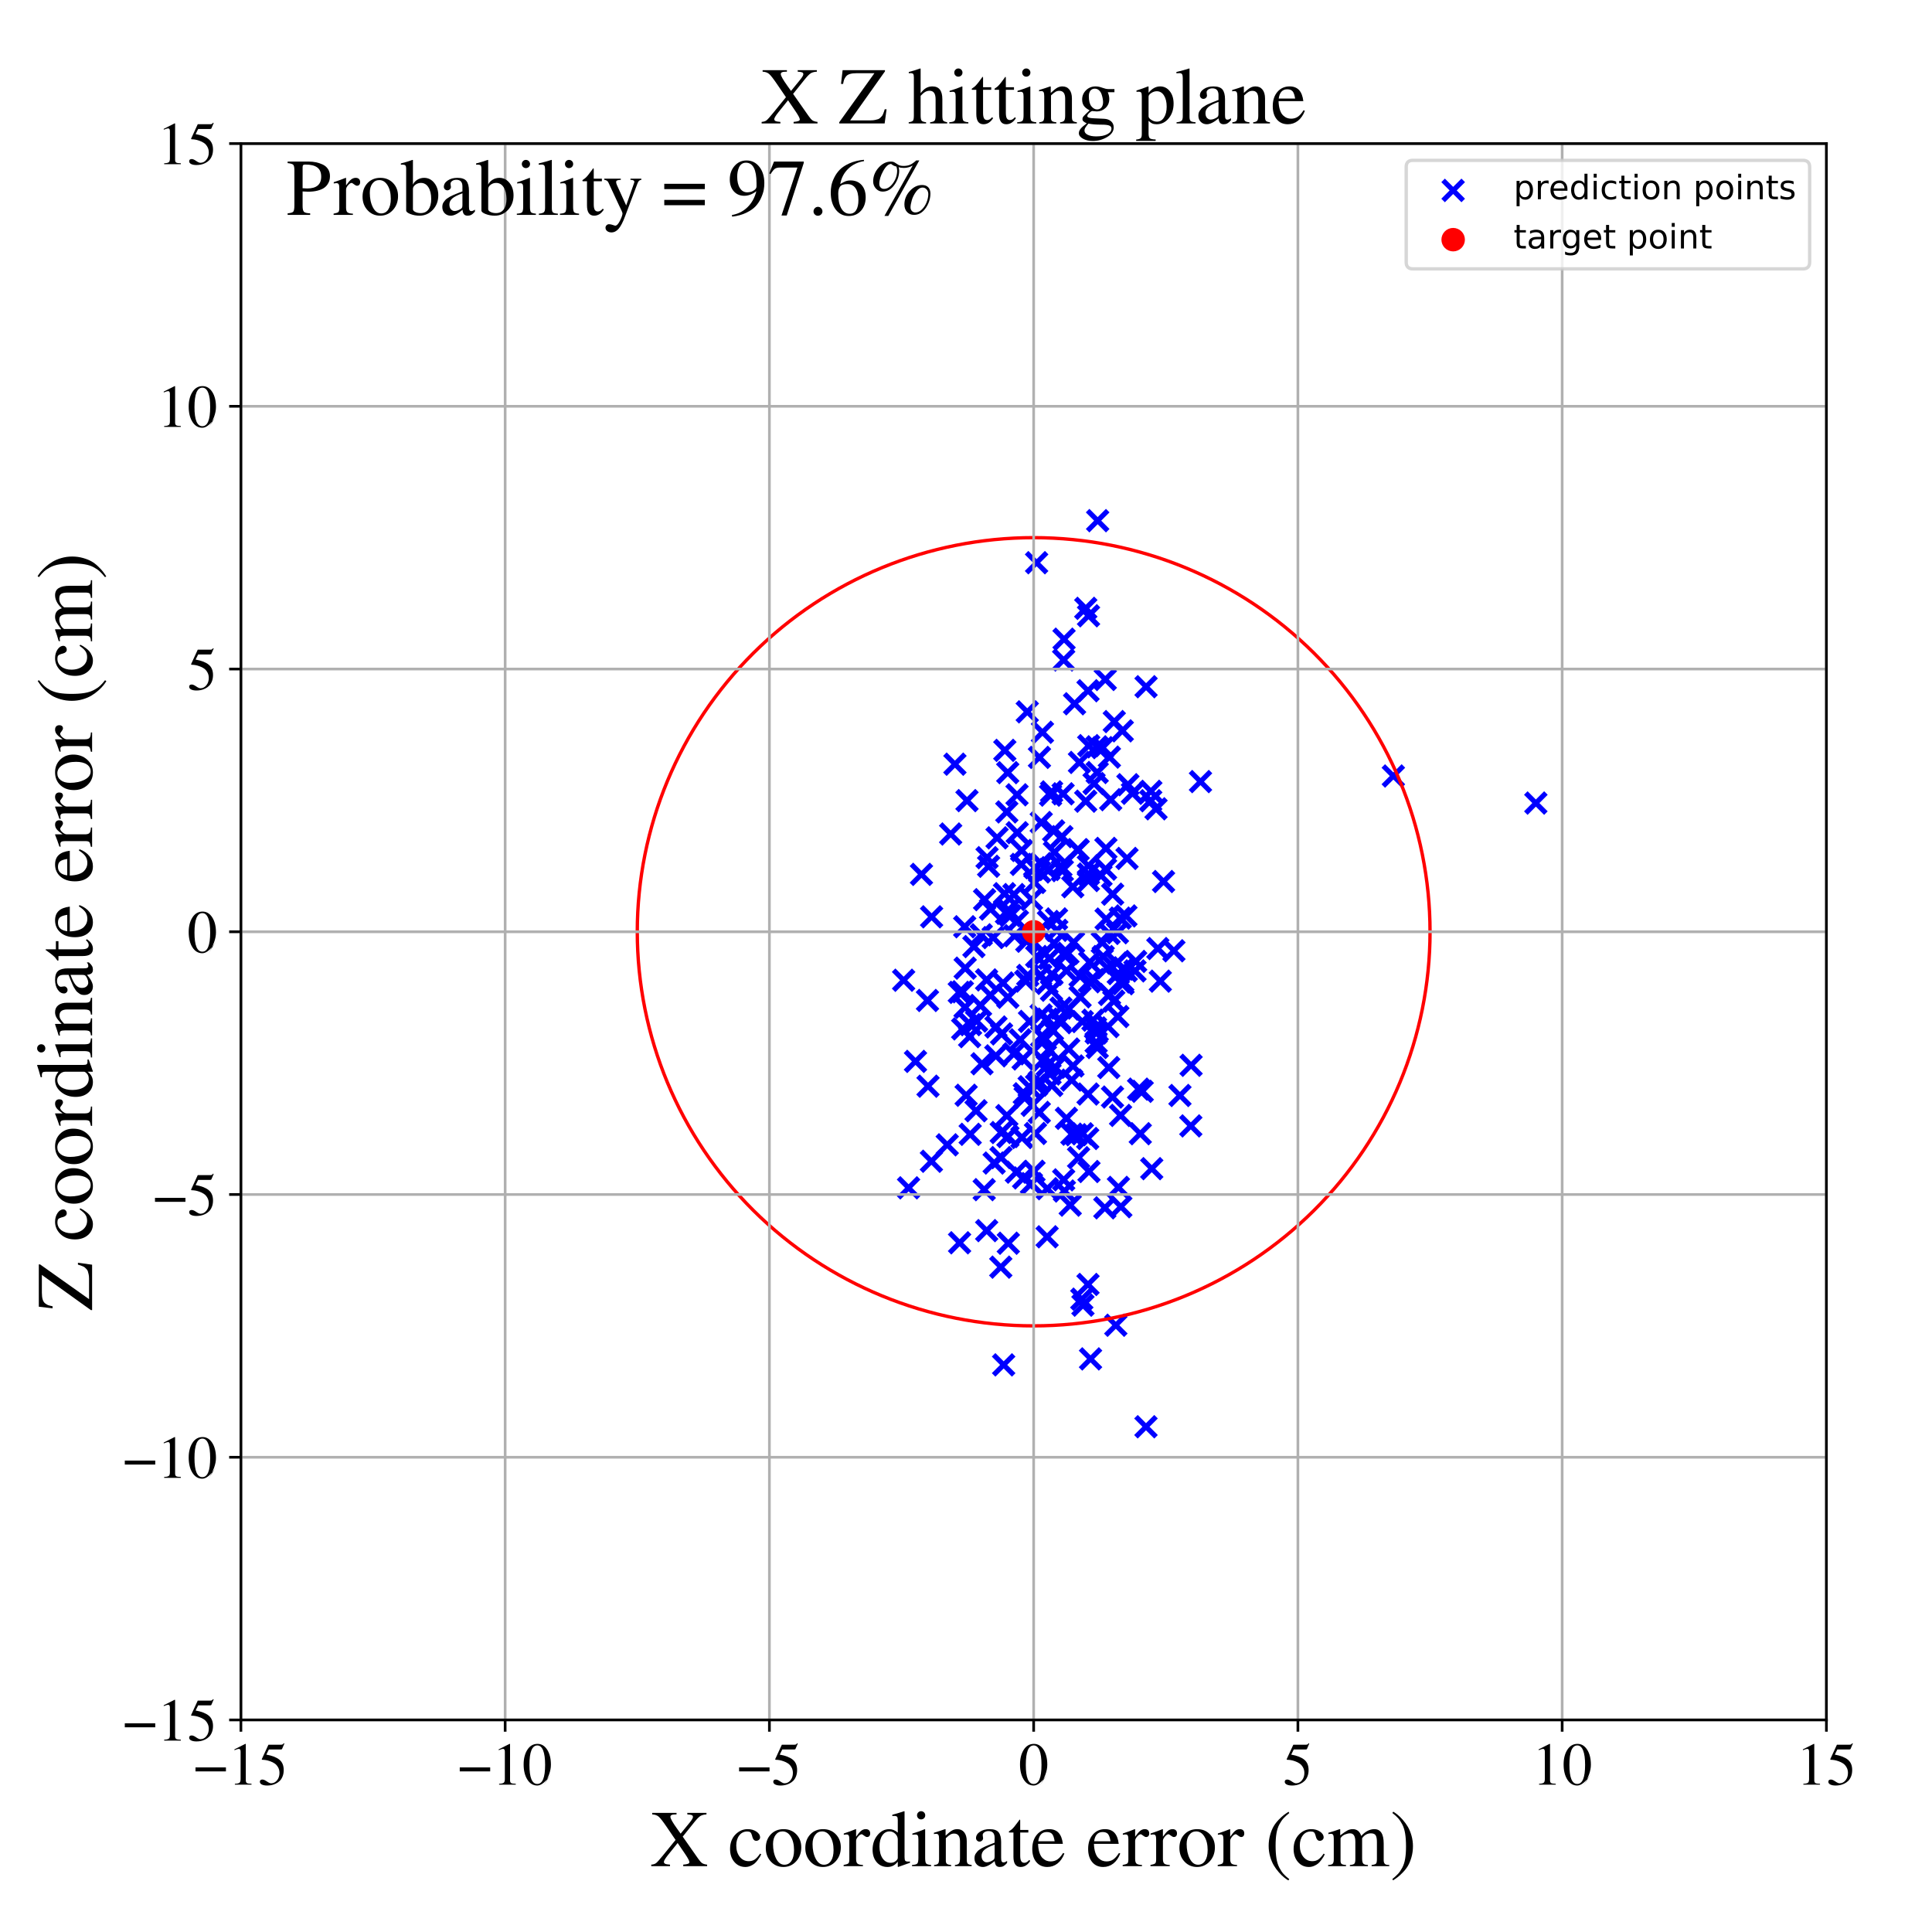 <?xml version="1.0" encoding="utf-8" standalone="no"?>
<!DOCTYPE svg PUBLIC "-//W3C//DTD SVG 1.1//EN"
  "http://www.w3.org/Graphics/SVG/1.1/DTD/svg11.dtd">
<!-- Created with matplotlib (https://matplotlib.org/) -->
<svg height="576pt" version="1.1" viewBox="0 0 576 576" width="576pt" xmlns="http://www.w3.org/2000/svg" xmlns:xlink="http://www.w3.org/1999/xlink">
 <defs>
  <style type="text/css">
*{stroke-linecap:butt;stroke-linejoin:round;}
  </style>
 </defs>
 <g id="figure_1">
  <g id="patch_1">
   <path d="M 0 576 
L 576 576 
L 576 0 
L 0 0 
z
" style="fill:#ffffff;"/>
  </g>
  <g id="axes_1">
   <g id="patch_2">
    <path d="M 71.822 512.784 
L 544.52 512.784 
L 544.52 42.802 
L 71.822 42.802 
z
" style="fill:#ffffff;"/>
   </g>
   <g id="PathCollection_1">
    <defs>
     <path d="M -3 3 
L 3 -3 
M -3 -3 
L 3 3 
" id="m1dd328bbe4" style="stroke:#0000ff;stroke-width:1.5;"/>
    </defs>
    <g clip-path="url(#pa1fa52b016)">
     <use style="fill:#0000ff;stroke:#0000ff;stroke-width:1.5;" x="312.261" xlink:href="#m1dd328bbe4" y="303.839"/>
     <use style="fill:#0000ff;stroke:#0000ff;stroke-width:1.5;" x="300.496" xlink:href="#m1dd328bbe4" y="338.849"/>
     <use style="fill:#0000ff;stroke:#0000ff;stroke-width:1.5;" x="322.526" xlink:href="#m1dd328bbe4" y="387.331"/>
     <use style="fill:#0000ff;stroke:#0000ff;stroke-width:1.5;" x="331.717" xlink:href="#m1dd328bbe4" y="266.586"/>
     <use style="fill:#0000ff;stroke:#0000ff;stroke-width:1.5;" x="298.371" xlink:href="#m1dd328bbe4" y="377.783"/>
     <use style="fill:#0000ff;stroke:#0000ff;stroke-width:1.5;" x="287.01" xlink:href="#m1dd328bbe4" y="306.756"/>
     <use style="fill:#0000ff;stroke:#0000ff;stroke-width:1.5;" x="309.053" xlink:href="#m1dd328bbe4" y="167.767"/>
     <use style="fill:#0000ff;stroke:#0000ff;stroke-width:1.5;" x="321.566" xlink:href="#m1dd328bbe4" y="345.144"/>
     <use style="fill:#0000ff;stroke:#0000ff;stroke-width:1.5;" x="318.397" xlink:href="#m1dd328bbe4" y="284.224"/>
     <use style="fill:#0000ff;stroke:#0000ff;stroke-width:1.5;" x="306.933" xlink:href="#m1dd328bbe4" y="304.522"/>
     <use style="fill:#0000ff;stroke:#0000ff;stroke-width:1.5;" x="328.713" xlink:href="#m1dd328bbe4" y="222.9"/>
     <use style="fill:#0000ff;stroke:#0000ff;stroke-width:1.5;" x="338.386" xlink:href="#m1dd328bbe4" y="289.456"/>
     <use style="fill:#0000ff;stroke:#0000ff;stroke-width:1.5;" x="292.77" xlink:href="#m1dd328bbe4" y="317.151"/>
     <use style="fill:#0000ff;stroke:#0000ff;stroke-width:1.5;" x="313.57" xlink:href="#m1dd328bbe4" y="323.618"/>
     <use style="fill:#0000ff;stroke:#0000ff;stroke-width:1.5;" x="276.678" xlink:href="#m1dd328bbe4" y="323.835"/>
     <use style="fill:#0000ff;stroke:#0000ff;stroke-width:1.5;" x="341.684" xlink:href="#m1dd328bbe4" y="204.737"/>
     <use style="fill:#0000ff;stroke:#0000ff;stroke-width:1.5;" x="288.041" xlink:href="#m1dd328bbe4" y="326.541"/>
     <use style="fill:#0000ff;stroke:#0000ff;stroke-width:1.5;" x="300.167" xlink:href="#m1dd328bbe4" y="242.063"/>
     <use style="fill:#0000ff;stroke:#0000ff;stroke-width:1.5;" x="317.233" xlink:href="#m1dd328bbe4" y="190.562"/>
     <use style="fill:#0000ff;stroke:#0000ff;stroke-width:1.5;" x="320.062" xlink:href="#m1dd328bbe4" y="280.972"/>
     <use style="fill:#0000ff;stroke:#0000ff;stroke-width:1.5;" x="334.824" xlink:href="#m1dd328bbe4" y="288.939"/>
     <use style="fill:#0000ff;stroke:#0000ff;stroke-width:1.5;" x="317.937" xlink:href="#m1dd328bbe4" y="333.413"/>
     <use style="fill:#0000ff;stroke:#0000ff;stroke-width:1.5;" x="303.21" xlink:href="#m1dd328bbe4" y="236.958"/>
     <use style="fill:#0000ff;stroke:#0000ff;stroke-width:1.5;" x="274.723" xlink:href="#m1dd328bbe4" y="260.684"/>
     <use style="fill:#0000ff;stroke:#0000ff;stroke-width:1.5;" x="309.846" xlink:href="#m1dd328bbe4" y="322.551"/>
     <use style="fill:#0000ff;stroke:#0000ff;stroke-width:1.5;" x="315.951" xlink:href="#m1dd328bbe4" y="303.994"/>
     <use style="fill:#0000ff;stroke:#0000ff;stroke-width:1.5;" x="302.276" xlink:href="#m1dd328bbe4" y="266.701"/>
     <use style="fill:#0000ff;stroke:#0000ff;stroke-width:1.5;" x="310.793" xlink:href="#m1dd328bbe4" y="218.322"/>
     <use style="fill:#0000ff;stroke:#0000ff;stroke-width:1.5;" x="305.379" xlink:href="#m1dd328bbe4" y="326.1"/>
     <use style="fill:#0000ff;stroke:#0000ff;stroke-width:1.5;" x="317.959" xlink:href="#m1dd328bbe4" y="289.4"/>
     <use style="fill:#0000ff;stroke:#0000ff;stroke-width:1.5;" x="312.149" xlink:href="#m1dd328bbe4" y="293.18"/>
     <use style="fill:#0000ff;stroke:#0000ff;stroke-width:1.5;" x="301.244" xlink:href="#m1dd328bbe4" y="272.98"/>
     <use style="fill:#0000ff;stroke:#0000ff;stroke-width:1.5;" x="314.988" xlink:href="#m1dd328bbe4" y="273.959"/>
     <use style="fill:#0000ff;stroke:#0000ff;stroke-width:1.5;" x="321.29" xlink:href="#m1dd328bbe4" y="253.349"/>
     <use style="fill:#0000ff;stroke:#0000ff;stroke-width:1.5;" x="327.126" xlink:href="#m1dd328bbe4" y="312.303"/>
     <use style="fill:#0000ff;stroke:#0000ff;stroke-width:1.5;" x="322.867" xlink:href="#m1dd328bbe4" y="389.118"/>
     <use style="fill:#0000ff;stroke:#0000ff;stroke-width:1.5;" x="311.557" xlink:href="#m1dd328bbe4" y="284.257"/>
     <use style="fill:#0000ff;stroke:#0000ff;stroke-width:1.5;" x="311.001" xlink:href="#m1dd328bbe4" y="316.067"/>
     <use style="fill:#0000ff;stroke:#0000ff;stroke-width:1.5;" x="322.005" xlink:href="#m1dd328bbe4" y="291.024"/>
     <use style="fill:#0000ff;stroke:#0000ff;stroke-width:1.5;" x="329.523" xlink:href="#m1dd328bbe4" y="202.575"/>
     <use style="fill:#0000ff;stroke:#0000ff;stroke-width:1.5;" x="316.585" xlink:href="#m1dd328bbe4" y="249.435"/>
     <use style="fill:#0000ff;stroke:#0000ff;stroke-width:1.5;" x="304.595" xlink:href="#m1dd328bbe4" y="253.555"/>
     <use style="fill:#0000ff;stroke:#0000ff;stroke-width:1.5;" x="327.253" xlink:href="#m1dd328bbe4" y="155.23"/>
     <use style="fill:#0000ff;stroke:#0000ff;stroke-width:1.5;" x="328.636" xlink:href="#m1dd328bbe4" y="281.008"/>
     <use style="fill:#0000ff;stroke:#0000ff;stroke-width:1.5;" x="343.073" xlink:href="#m1dd328bbe4" y="238.725"/>
     <use style="fill:#0000ff;stroke:#0000ff;stroke-width:1.5;" x="328.248" xlink:href="#m1dd328bbe4" y="261.026"/>
     <use style="fill:#0000ff;stroke:#0000ff;stroke-width:1.5;" x="296.931" xlink:href="#m1dd328bbe4" y="306.18"/>
     <use style="fill:#0000ff;stroke:#0000ff;stroke-width:1.5;" x="312.702" xlink:href="#m1dd328bbe4" y="312.947"/>
     <use style="fill:#0000ff;stroke:#0000ff;stroke-width:1.5;" x="327.048" xlink:href="#m1dd328bbe4" y="222.652"/>
     <use style="fill:#0000ff;stroke:#0000ff;stroke-width:1.5;" x="324.497" xlink:href="#m1dd328bbe4" y="262.521"/>
     <use style="fill:#0000ff;stroke:#0000ff;stroke-width:1.5;" x="276.516" xlink:href="#m1dd328bbe4" y="298.278"/>
     <use style="fill:#0000ff;stroke:#0000ff;stroke-width:1.5;" x="315.077" xlink:href="#m1dd328bbe4" y="277.366"/>
     <use style="fill:#0000ff;stroke:#0000ff;stroke-width:1.5;" x="324.587" xlink:href="#m1dd328bbe4" y="222.305"/>
     <use style="fill:#0000ff;stroke:#0000ff;stroke-width:1.5;" x="319.566" xlink:href="#m1dd328bbe4" y="338.137"/>
     <use style="fill:#0000ff;stroke:#0000ff;stroke-width:1.5;" x="306.265" xlink:href="#m1dd328bbe4" y="212.225"/>
     <use style="fill:#0000ff;stroke:#0000ff;stroke-width:1.5;" x="326.611" xlink:href="#m1dd328bbe4" y="306.455"/>
     <use style="fill:#0000ff;stroke:#0000ff;stroke-width:1.5;" x="314.24" xlink:href="#m1dd328bbe4" y="281.183"/>
     <use style="fill:#0000ff;stroke:#0000ff;stroke-width:1.5;" x="345.932" xlink:href="#m1dd328bbe4" y="292.518"/>
     <use style="fill:#0000ff;stroke:#0000ff;stroke-width:1.5;" x="292.549" xlink:href="#m1dd328bbe4" y="278.703"/>
     <use style="fill:#0000ff;stroke:#0000ff;stroke-width:1.5;" x="319.517" xlink:href="#m1dd328bbe4" y="322.017"/>
     <use style="fill:#0000ff;stroke:#0000ff;stroke-width:1.5;" x="326.823" xlink:href="#m1dd328bbe4" y="307.97"/>
     <use style="fill:#0000ff;stroke:#0000ff;stroke-width:1.5;" x="282.408" xlink:href="#m1dd328bbe4" y="341.314"/>
     <use style="fill:#0000ff;stroke:#0000ff;stroke-width:1.5;" x="311.671" xlink:href="#m1dd328bbe4" y="309.801"/>
     <use style="fill:#0000ff;stroke:#0000ff;stroke-width:1.5;" x="318.654" xlink:href="#m1dd328bbe4" y="300.854"/>
     <use style="fill:#0000ff;stroke:#0000ff;stroke-width:1.5;" x="306.83" xlink:href="#m1dd328bbe4" y="324.005"/>
     <use style="fill:#0000ff;stroke:#0000ff;stroke-width:1.5;" x="297.257" xlink:href="#m1dd328bbe4" y="249.789"/>
     <use style="fill:#0000ff;stroke:#0000ff;stroke-width:1.5;" x="334.596" xlink:href="#m1dd328bbe4" y="217.891"/>
     <use style="fill:#0000ff;stroke:#0000ff;stroke-width:1.5;" x="341.659" xlink:href="#m1dd328bbe4" y="425.368"/>
     <use style="fill:#0000ff;stroke:#0000ff;stroke-width:1.5;" x="299.575" xlink:href="#m1dd328bbe4" y="223.71"/>
     <use style="fill:#0000ff;stroke:#0000ff;stroke-width:1.5;" x="316.723" xlink:href="#m1dd328bbe4" y="259.566"/>
     <use style="fill:#0000ff;stroke:#0000ff;stroke-width:1.5;" x="329.389" xlink:href="#m1dd328bbe4" y="360.098"/>
     <use style="fill:#0000ff;stroke:#0000ff;stroke-width:1.5;" x="335.793" xlink:href="#m1dd328bbe4" y="289.437"/>
     <use style="fill:#0000ff;stroke:#0000ff;stroke-width:1.5;" x="321.444" xlink:href="#m1dd328bbe4" y="253.36"/>
     <use style="fill:#0000ff;stroke:#0000ff;stroke-width:1.5;" x="329.709" xlink:href="#m1dd328bbe4" y="252.935"/>
     <use style="fill:#0000ff;stroke:#0000ff;stroke-width:1.5;" x="333.398" xlink:href="#m1dd328bbe4" y="290.265"/>
     <use style="fill:#0000ff;stroke:#0000ff;stroke-width:1.5;" x="313.771" xlink:href="#m1dd328bbe4" y="307.089"/>
     <use style="fill:#0000ff;stroke:#0000ff;stroke-width:1.5;" x="336.004" xlink:href="#m1dd328bbe4" y="255.927"/>
     <use style="fill:#0000ff;stroke:#0000ff;stroke-width:1.5;" x="302.261" xlink:href="#m1dd328bbe4" y="314.183"/>
     <use style="fill:#0000ff;stroke:#0000ff;stroke-width:1.5;" x="300.617" xlink:href="#m1dd328bbe4" y="370.652"/>
     <use style="fill:#0000ff;stroke:#0000ff;stroke-width:1.5;" x="313.047" xlink:href="#m1dd328bbe4" y="320.196"/>
     <use style="fill:#0000ff;stroke:#0000ff;stroke-width:1.5;" x="355.104" xlink:href="#m1dd328bbe4" y="317.604"/>
     <use style="fill:#0000ff;stroke:#0000ff;stroke-width:1.5;" x="314.363" xlink:href="#m1dd328bbe4" y="254.089"/>
     <use style="fill:#0000ff;stroke:#0000ff;stroke-width:1.5;" x="316.304" xlink:href="#m1dd328bbe4" y="258.259"/>
     <use style="fill:#0000ff;stroke:#0000ff;stroke-width:1.5;" x="308.541" xlink:href="#m1dd328bbe4" y="258.691"/>
     <use style="fill:#0000ff;stroke:#0000ff;stroke-width:1.5;" x="293.427" xlink:href="#m1dd328bbe4" y="354.678"/>
     <use style="fill:#0000ff;stroke:#0000ff;stroke-width:1.5;" x="310.401" xlink:href="#m1dd328bbe4" y="257.458"/>
     <use style="fill:#0000ff;stroke:#0000ff;stroke-width:1.5;" x="303.27" xlink:href="#m1dd328bbe4" y="248.256"/>
     <use style="fill:#0000ff;stroke:#0000ff;stroke-width:1.5;" x="305.023" xlink:href="#m1dd328bbe4" y="315.719"/>
     <use style="fill:#0000ff;stroke:#0000ff;stroke-width:1.5;" x="283.432" xlink:href="#m1dd328bbe4" y="248.648"/>
     <use style="fill:#0000ff;stroke:#0000ff;stroke-width:1.5;" x="328.912" xlink:href="#m1dd328bbe4" y="285.187"/>
     <use style="fill:#0000ff;stroke:#0000ff;stroke-width:1.5;" x="322.686" xlink:href="#m1dd328bbe4" y="304.563"/>
     <use style="fill:#0000ff;stroke:#0000ff;stroke-width:1.5;" x="325.846" xlink:href="#m1dd328bbe4" y="304.147"/>
     <use style="fill:#0000ff;stroke:#0000ff;stroke-width:1.5;" x="326.18" xlink:href="#m1dd328bbe4" y="233.604"/>
     <use style="fill:#0000ff;stroke:#0000ff;stroke-width:1.5;" x="288.294" xlink:href="#m1dd328bbe4" y="238.695"/>
     <use style="fill:#0000ff;stroke:#0000ff;stroke-width:1.5;" x="326.14" xlink:href="#m1dd328bbe4" y="292.015"/>
     <use style="fill:#0000ff;stroke:#0000ff;stroke-width:1.5;" x="330.654" xlink:href="#m1dd328bbe4" y="278.285"/>
     <use style="fill:#0000ff;stroke:#0000ff;stroke-width:1.5;" x="296.097" xlink:href="#m1dd328bbe4" y="279.527"/>
     <use style="fill:#0000ff;stroke:#0000ff;stroke-width:1.5;" x="330.555" xlink:href="#m1dd328bbe4" y="318.274"/>
     <use style="fill:#0000ff;stroke:#0000ff;stroke-width:1.5;" x="332.207" xlink:href="#m1dd328bbe4" y="215.128"/>
     <use style="fill:#0000ff;stroke:#0000ff;stroke-width:1.5;" x="285.998" xlink:href="#m1dd328bbe4" y="295.861"/>
     <use style="fill:#0000ff;stroke:#0000ff;stroke-width:1.5;" x="320.367" xlink:href="#m1dd328bbe4" y="209.818"/>
     <use style="fill:#0000ff;stroke:#0000ff;stroke-width:1.5;" x="316.251" xlink:href="#m1dd328bbe4" y="304.898"/>
     <use style="fill:#0000ff;stroke:#0000ff;stroke-width:1.5;" x="303.017" xlink:href="#m1dd328bbe4" y="349.456"/>
     <use style="fill:#0000ff;stroke:#0000ff;stroke-width:1.5;" x="330.331" xlink:href="#m1dd328bbe4" y="306.059"/>
     <use style="fill:#0000ff;stroke:#0000ff;stroke-width:1.5;" x="338.582" xlink:href="#m1dd328bbe4" y="286.635"/>
     <use style="fill:#0000ff;stroke:#0000ff;stroke-width:1.5;" x="289.349" xlink:href="#m1dd328bbe4" y="305.487"/>
     <use style="fill:#0000ff;stroke:#0000ff;stroke-width:1.5;" x="295.268" xlink:href="#m1dd328bbe4" y="296.702"/>
     <use style="fill:#0000ff;stroke:#0000ff;stroke-width:1.5;" x="322.681" xlink:href="#m1dd328bbe4" y="338.025"/>
     <use style="fill:#0000ff;stroke:#0000ff;stroke-width:1.5;" x="349.983" xlink:href="#m1dd328bbe4" y="283.462"/>
     <use style="fill:#0000ff;stroke:#0000ff;stroke-width:1.5;" x="333.994" xlink:href="#m1dd328bbe4" y="273.72"/>
     <use style="fill:#0000ff;stroke:#0000ff;stroke-width:1.5;" x="355.022" xlink:href="#m1dd328bbe4" y="335.672"/>
     <use style="fill:#0000ff;stroke:#0000ff;stroke-width:1.5;" x="289.247" xlink:href="#m1dd328bbe4" y="338.184"/>
     <use style="fill:#0000ff;stroke:#0000ff;stroke-width:1.5;" x="313.209" xlink:href="#m1dd328bbe4" y="237.06"/>
     <use style="fill:#0000ff;stroke:#0000ff;stroke-width:1.5;" x="344.65" xlink:href="#m1dd328bbe4" y="241.137"/>
     <use style="fill:#0000ff;stroke:#0000ff;stroke-width:1.5;" x="318.616" xlink:href="#m1dd328bbe4" y="312.754"/>
     <use style="fill:#0000ff;stroke:#0000ff;stroke-width:1.5;" x="294.14" xlink:href="#m1dd328bbe4" y="292.14"/>
     <use style="fill:#0000ff;stroke:#0000ff;stroke-width:1.5;" x="314.455" xlink:href="#m1dd328bbe4" y="318.188"/>
     <use style="fill:#0000ff;stroke:#0000ff;stroke-width:1.5;" x="324.384" xlink:href="#m1dd328bbe4" y="205.931"/>
     <use style="fill:#0000ff;stroke:#0000ff;stroke-width:1.5;" x="291.153" xlink:href="#m1dd328bbe4" y="304.416"/>
     <use style="fill:#0000ff;stroke:#0000ff;stroke-width:1.5;" x="324.663" xlink:href="#m1dd328bbe4" y="349.269"/>
     <use style="fill:#0000ff;stroke:#0000ff;stroke-width:1.5;" x="324.285" xlink:href="#m1dd328bbe4" y="339.428"/>
     <use style="fill:#0000ff;stroke:#0000ff;stroke-width:1.5;" x="320.82" xlink:href="#m1dd328bbe4" y="338.301"/>
     <use style="fill:#0000ff;stroke:#0000ff;stroke-width:1.5;" x="309.896" xlink:href="#m1dd328bbe4" y="225.803"/>
     <use style="fill:#0000ff;stroke:#0000ff;stroke-width:1.5;" x="322.011" xlink:href="#m1dd328bbe4" y="297.189"/>
     <use style="fill:#0000ff;stroke:#0000ff;stroke-width:1.5;" x="292.334" xlink:href="#m1dd328bbe4" y="299.77"/>
     <use style="fill:#0000ff;stroke:#0000ff;stroke-width:1.5;" x="296.887" xlink:href="#m1dd328bbe4" y="314.79"/>
     <use style="fill:#0000ff;stroke:#0000ff;stroke-width:1.5;" x="294.742" xlink:href="#m1dd328bbe4" y="258.267"/>
     <use style="fill:#0000ff;stroke:#0000ff;stroke-width:1.5;" x="312.209" xlink:href="#m1dd328bbe4" y="317.659"/>
     <use style="fill:#0000ff;stroke:#0000ff;stroke-width:1.5;" x="324.387" xlink:href="#m1dd328bbe4" y="326.173"/>
     <use style="fill:#0000ff;stroke:#0000ff;stroke-width:1.5;" x="307.727" xlink:href="#m1dd328bbe4" y="329.549"/>
     <use style="fill:#0000ff;stroke:#0000ff;stroke-width:1.5;" x="309.85" xlink:href="#m1dd328bbe4" y="331.641"/>
     <use style="fill:#0000ff;stroke:#0000ff;stroke-width:1.5;" x="294.167" xlink:href="#m1dd328bbe4" y="366.893"/>
     <use style="fill:#0000ff;stroke:#0000ff;stroke-width:1.5;" x="305.637" xlink:href="#m1dd328bbe4" y="327.155"/>
     <use style="fill:#0000ff;stroke:#0000ff;stroke-width:1.5;" x="415.409" xlink:href="#m1dd328bbe4" y="231.355"/>
     <use style="fill:#0000ff;stroke:#0000ff;stroke-width:1.5;" x="286.917" xlink:href="#m1dd328bbe4" y="295.687"/>
     <use style="fill:#0000ff;stroke:#0000ff;stroke-width:1.5;" x="329.607" xlink:href="#m1dd328bbe4" y="259.121"/>
     <use style="fill:#0000ff;stroke:#0000ff;stroke-width:1.5;" x="312.246" xlink:href="#m1dd328bbe4" y="354.4"/>
     <use style="fill:#0000ff;stroke:#0000ff;stroke-width:1.5;" x="317.042" xlink:href="#m1dd328bbe4" y="284.45"/>
     <use style="fill:#0000ff;stroke:#0000ff;stroke-width:1.5;" x="332.979" xlink:href="#m1dd328bbe4" y="287.104"/>
     <use style="fill:#0000ff;stroke:#0000ff;stroke-width:1.5;" x="309.078" xlink:href="#m1dd328bbe4" y="285.165"/>
     <use style="fill:#0000ff;stroke:#0000ff;stroke-width:1.5;" x="299.484" xlink:href="#m1dd328bbe4" y="266.437"/>
     <use style="fill:#0000ff;stroke:#0000ff;stroke-width:1.5;" x="300.477" xlink:href="#m1dd328bbe4" y="297.33"/>
     <use style="fill:#0000ff;stroke:#0000ff;stroke-width:1.5;" x="302.484" xlink:href="#m1dd328bbe4" y="278.979"/>
     <use style="fill:#0000ff;stroke:#0000ff;stroke-width:1.5;" x="317.125" xlink:href="#m1dd328bbe4" y="351.756"/>
     <use style="fill:#0000ff;stroke:#0000ff;stroke-width:1.5;" x="307.51" xlink:href="#m1dd328bbe4" y="352.875"/>
     <use style="fill:#0000ff;stroke:#0000ff;stroke-width:1.5;" x="324.531" xlink:href="#m1dd328bbe4" y="183.582"/>
     <use style="fill:#0000ff;stroke:#0000ff;stroke-width:1.5;" x="304.665" xlink:href="#m1dd328bbe4" y="339.134"/>
     <use style="fill:#0000ff;stroke:#0000ff;stroke-width:1.5;" x="313.623" xlink:href="#m1dd328bbe4" y="290.499"/>
     <use style="fill:#0000ff;stroke:#0000ff;stroke-width:1.5;" x="307.534" xlink:href="#m1dd328bbe4" y="268.17"/>
     <use style="fill:#0000ff;stroke:#0000ff;stroke-width:1.5;" x="299.227" xlink:href="#m1dd328bbe4" y="406.92"/>
     <use style="fill:#0000ff;stroke:#0000ff;stroke-width:1.5;" x="324.493" xlink:href="#m1dd328bbe4" y="260.578"/>
     <use style="fill:#0000ff;stroke:#0000ff;stroke-width:1.5;" x="351.785" xlink:href="#m1dd328bbe4" y="326.603"/>
     <use style="fill:#0000ff;stroke:#0000ff;stroke-width:1.5;" x="339.457" xlink:href="#m1dd328bbe4" y="324.71"/>
     <use style="fill:#0000ff;stroke:#0000ff;stroke-width:1.5;" x="277.745" xlink:href="#m1dd328bbe4" y="273.342"/>
     <use style="fill:#0000ff;stroke:#0000ff;stroke-width:1.5;" x="289.081" xlink:href="#m1dd328bbe4" y="309.063"/>
     <use style="fill:#0000ff;stroke:#0000ff;stroke-width:1.5;" x="316.32" xlink:href="#m1dd328bbe4" y="300.539"/>
     <use style="fill:#0000ff;stroke:#0000ff;stroke-width:1.5;" x="340.541" xlink:href="#m1dd328bbe4" y="325.361"/>
     <use style="fill:#0000ff;stroke:#0000ff;stroke-width:1.5;" x="324.475" xlink:href="#m1dd328bbe4" y="258.114"/>
     <use style="fill:#0000ff;stroke:#0000ff;stroke-width:1.5;" x="272.946" xlink:href="#m1dd328bbe4" y="316.439"/>
     <use style="fill:#0000ff;stroke:#0000ff;stroke-width:1.5;" x="324.791" xlink:href="#m1dd328bbe4" y="292.7"/>
     <use style="fill:#0000ff;stroke:#0000ff;stroke-width:1.5;" x="331.139" xlink:href="#m1dd328bbe4" y="238.412"/>
     <use style="fill:#0000ff;stroke:#0000ff;stroke-width:1.5;" x="290.355" xlink:href="#m1dd328bbe4" y="282.213"/>
     <use style="fill:#0000ff;stroke:#0000ff;stroke-width:1.5;" x="300.175" xlink:href="#m1dd328bbe4" y="332.601"/>
     <use style="fill:#0000ff;stroke:#0000ff;stroke-width:1.5;" x="312.182" xlink:href="#m1dd328bbe4" y="368.734"/>
     <use style="fill:#0000ff;stroke:#0000ff;stroke-width:1.5;" x="331.677" xlink:href="#m1dd328bbe4" y="327.069"/>
     <use style="fill:#0000ff;stroke:#0000ff;stroke-width:1.5;" x="317.332" xlink:href="#m1dd328bbe4" y="355.087"/>
     <use style="fill:#0000ff;stroke:#0000ff;stroke-width:1.5;" x="343.376" xlink:href="#m1dd328bbe4" y="348.42"/>
     <use style="fill:#0000ff;stroke:#0000ff;stroke-width:1.5;" x="308.716" xlink:href="#m1dd328bbe4" y="337.923"/>
     <use style="fill:#0000ff;stroke:#0000ff;stroke-width:1.5;" x="287.613" xlink:href="#m1dd328bbe4" y="276.298"/>
     <use style="fill:#0000ff;stroke:#0000ff;stroke-width:1.5;" x="304.176" xlink:href="#m1dd328bbe4" y="310.007"/>
     <use style="fill:#0000ff;stroke:#0000ff;stroke-width:1.5;" x="300.656" xlink:href="#m1dd328bbe4" y="271.31"/>
     <use style="fill:#0000ff;stroke:#0000ff;stroke-width:1.5;" x="339.959" xlink:href="#m1dd328bbe4" y="337.998"/>
     <use style="fill:#0000ff;stroke:#0000ff;stroke-width:1.5;" x="305.178" xlink:href="#m1dd328bbe4" y="351.182"/>
     <use style="fill:#0000ff;stroke:#0000ff;stroke-width:1.5;" x="457.895" xlink:href="#m1dd328bbe4" y="239.422"/>
     <use style="fill:#0000ff;stroke:#0000ff;stroke-width:1.5;" x="300.448" xlink:href="#m1dd328bbe4" y="230.35"/>
     <use style="fill:#0000ff;stroke:#0000ff;stroke-width:1.5;" x="296.392" xlink:href="#m1dd328bbe4" y="346.746"/>
     <use style="fill:#0000ff;stroke:#0000ff;stroke-width:1.5;" x="333.952" xlink:href="#m1dd328bbe4" y="292.757"/>
     <use style="fill:#0000ff;stroke:#0000ff;stroke-width:1.5;" x="294.278" xlink:href="#m1dd328bbe4" y="255.706"/>
     <use style="fill:#0000ff;stroke:#0000ff;stroke-width:1.5;" x="324.375" xlink:href="#m1dd328bbe4" y="382.942"/>
     <use style="fill:#0000ff;stroke:#0000ff;stroke-width:1.5;" x="330.791" xlink:href="#m1dd328bbe4" y="296.48"/>
     <use style="fill:#0000ff;stroke:#0000ff;stroke-width:1.5;" x="329.768" xlink:href="#m1dd328bbe4" y="274.009"/>
     <use style="fill:#0000ff;stroke:#0000ff;stroke-width:1.5;" x="319.892" xlink:href="#m1dd328bbe4" y="317.8"/>
     <use style="fill:#0000ff;stroke:#0000ff;stroke-width:1.5;" x="319.074" xlink:href="#m1dd328bbe4" y="359.3"/>
     <use style="fill:#0000ff;stroke:#0000ff;stroke-width:1.5;" x="334.16" xlink:href="#m1dd328bbe4" y="359.769"/>
     <use style="fill:#0000ff;stroke:#0000ff;stroke-width:1.5;" x="323.692" xlink:href="#m1dd328bbe4" y="238.863"/>
     <use style="fill:#0000ff;stroke:#0000ff;stroke-width:1.5;" x="332.668" xlink:href="#m1dd328bbe4" y="395.103"/>
     <use style="fill:#0000ff;stroke:#0000ff;stroke-width:1.5;" x="310.259" xlink:href="#m1dd328bbe4" y="290.745"/>
     <use style="fill:#0000ff;stroke:#0000ff;stroke-width:1.5;" x="332.057" xlink:href="#m1dd328bbe4" y="298.465"/>
     <use style="fill:#0000ff;stroke:#0000ff;stroke-width:1.5;" x="313.494" xlink:href="#m1dd328bbe4" y="295.232"/>
     <use style="fill:#0000ff;stroke:#0000ff;stroke-width:1.5;" x="333.143" xlink:href="#m1dd328bbe4" y="278.084"/>
     <use style="fill:#0000ff;stroke:#0000ff;stroke-width:1.5;" x="310.39" xlink:href="#m1dd328bbe4" y="302.583"/>
     <use style="fill:#0000ff;stroke:#0000ff;stroke-width:1.5;" x="290.989" xlink:href="#m1dd328bbe4" y="331.157"/>
     <use style="fill:#0000ff;stroke:#0000ff;stroke-width:1.5;" x="310.549" xlink:href="#m1dd328bbe4" y="308.951"/>
     <use style="fill:#0000ff;stroke:#0000ff;stroke-width:1.5;" x="334.741" xlink:href="#m1dd328bbe4" y="292.58"/>
     <use style="fill:#0000ff;stroke:#0000ff;stroke-width:1.5;" x="306.129" xlink:href="#m1dd328bbe4" y="280.617"/>
     <use style="fill:#0000ff;stroke:#0000ff;stroke-width:1.5;" x="312.759" xlink:href="#m1dd328bbe4" y="259.225"/>
     <use style="fill:#0000ff;stroke:#0000ff;stroke-width:1.5;" x="295.315" xlink:href="#m1dd328bbe4" y="271.036"/>
     <use style="fill:#0000ff;stroke:#0000ff;stroke-width:1.5;" x="335.682" xlink:href="#m1dd328bbe4" y="273.072"/>
     <use style="fill:#0000ff;stroke:#0000ff;stroke-width:1.5;" x="269.411" xlink:href="#m1dd328bbe4" y="292.247"/>
     <use style="fill:#0000ff;stroke:#0000ff;stroke-width:1.5;" x="336.272" xlink:href="#m1dd328bbe4" y="233.95"/>
     <use style="fill:#0000ff;stroke:#0000ff;stroke-width:1.5;" x="333.276" xlink:href="#m1dd328bbe4" y="303.067"/>
     <use style="fill:#0000ff;stroke:#0000ff;stroke-width:1.5;" x="319.835" xlink:href="#m1dd328bbe4" y="264.369"/>
     <use style="fill:#0000ff;stroke:#0000ff;stroke-width:1.5;" x="299.039" xlink:href="#m1dd328bbe4" y="293.06"/>
     <use style="fill:#0000ff;stroke:#0000ff;stroke-width:1.5;" x="308.274" xlink:href="#m1dd328bbe4" y="349.197"/>
     <use style="fill:#0000ff;stroke:#0000ff;stroke-width:1.5;" x="330.748" xlink:href="#m1dd328bbe4" y="225.726"/>
     <use style="fill:#0000ff;stroke:#0000ff;stroke-width:1.5;" x="321.823" xlink:href="#m1dd328bbe4" y="227.312"/>
     <use style="fill:#0000ff;stroke:#0000ff;stroke-width:1.5;" x="287.712" xlink:href="#m1dd328bbe4" y="300.346"/>
     <use style="fill:#0000ff;stroke:#0000ff;stroke-width:1.5;" x="323.709" xlink:href="#m1dd328bbe4" y="181.368"/>
     <use style="fill:#0000ff;stroke:#0000ff;stroke-width:1.5;" x="270.882" xlink:href="#m1dd328bbe4" y="354.136"/>
     <use style="fill:#0000ff;stroke:#0000ff;stroke-width:1.5;" x="345.194" xlink:href="#m1dd328bbe4" y="282.798"/>
     <use style="fill:#0000ff;stroke:#0000ff;stroke-width:1.5;" x="327.117" xlink:href="#m1dd328bbe4" y="230.316"/>
     <use style="fill:#0000ff;stroke:#0000ff;stroke-width:1.5;" x="309.953" xlink:href="#m1dd328bbe4" y="259.969"/>
     <use style="fill:#0000ff;stroke:#0000ff;stroke-width:1.5;" x="316.948" xlink:href="#m1dd328bbe4" y="236.664"/>
     <use style="fill:#0000ff;stroke:#0000ff;stroke-width:1.5;" x="277.686" xlink:href="#m1dd328bbe4" y="346.217"/>
     <use style="fill:#0000ff;stroke:#0000ff;stroke-width:1.5;" x="343.108" xlink:href="#m1dd328bbe4" y="235.921"/>
     <use style="fill:#0000ff;stroke:#0000ff;stroke-width:1.5;" x="303.337" xlink:href="#m1dd328bbe4" y="274.597"/>
     <use style="fill:#0000ff;stroke:#0000ff;stroke-width:1.5;" x="346.897" xlink:href="#m1dd328bbe4" y="262.812"/>
     <use style="fill:#0000ff;stroke:#0000ff;stroke-width:1.5;" x="337.623" xlink:href="#m1dd328bbe4" y="236.507"/>
     <use style="fill:#0000ff;stroke:#0000ff;stroke-width:1.5;" x="300.064" xlink:href="#m1dd328bbe4" y="272.291"/>
     <use style="fill:#0000ff;stroke:#0000ff;stroke-width:1.5;" x="314.124" xlink:href="#m1dd328bbe4" y="247.725"/>
     <use style="fill:#0000ff;stroke:#0000ff;stroke-width:1.5;" x="357.907" xlink:href="#m1dd328bbe4" y="233.021"/>
     <use style="fill:#0000ff;stroke:#0000ff;stroke-width:1.5;" x="325.131" xlink:href="#m1dd328bbe4" y="405.136"/>
     <use style="fill:#0000ff;stroke:#0000ff;stroke-width:1.5;" x="304.501" xlink:href="#m1dd328bbe4" y="257.704"/>
     <use style="fill:#0000ff;stroke:#0000ff;stroke-width:1.5;" x="313.522" xlink:href="#m1dd328bbe4" y="236.086"/>
     <use style="fill:#0000ff;stroke:#0000ff;stroke-width:1.5;" x="305.796" xlink:href="#m1dd328bbe4" y="292.495"/>
     <use style="fill:#0000ff;stroke:#0000ff;stroke-width:1.5;" x="317.117" xlink:href="#m1dd328bbe4" y="196.767"/>
     <use style="fill:#0000ff;stroke:#0000ff;stroke-width:1.5;" x="306.412" xlink:href="#m1dd328bbe4" y="290.808"/>
     <use style="fill:#0000ff;stroke:#0000ff;stroke-width:1.5;" x="298.434" xlink:href="#m1dd328bbe4" y="345.122"/>
     <use style="fill:#0000ff;stroke:#0000ff;stroke-width:1.5;" x="334.081" xlink:href="#m1dd328bbe4" y="332.545"/>
     <use style="fill:#0000ff;stroke:#0000ff;stroke-width:1.5;" x="312.807" xlink:href="#m1dd328bbe4" y="285.745"/>
     <use style="fill:#0000ff;stroke:#0000ff;stroke-width:1.5;" x="334.818" xlink:href="#m1dd328bbe4" y="293.283"/>
     <use style="fill:#0000ff;stroke:#0000ff;stroke-width:1.5;" x="310.428" xlink:href="#m1dd328bbe4" y="245.221"/>
     <use style="fill:#0000ff;stroke:#0000ff;stroke-width:1.5;" x="309.049" xlink:href="#m1dd328bbe4" y="323.561"/>
     <use style="fill:#0000ff;stroke:#0000ff;stroke-width:1.5;" x="298.506" xlink:href="#m1dd328bbe4" y="337.65"/>
     <use style="fill:#0000ff;stroke:#0000ff;stroke-width:1.5;" x="287.754" xlink:href="#m1dd328bbe4" y="288.639"/>
     <use style="fill:#0000ff;stroke:#0000ff;stroke-width:1.5;" x="326.795" xlink:href="#m1dd328bbe4" y="310.779"/>
     <use style="fill:#0000ff;stroke:#0000ff;stroke-width:1.5;" x="333.446" xlink:href="#m1dd328bbe4" y="354.003"/>
     <use style="fill:#0000ff;stroke:#0000ff;stroke-width:1.5;" x="286.089" xlink:href="#m1dd328bbe4" y="370.52"/>
     <use style="fill:#0000ff;stroke:#0000ff;stroke-width:1.5;" x="324.873" xlink:href="#m1dd328bbe4" y="286.902"/>
     <use style="fill:#0000ff;stroke:#0000ff;stroke-width:1.5;" x="312.575" xlink:href="#m1dd328bbe4" y="274.723"/>
     <use style="fill:#0000ff;stroke:#0000ff;stroke-width:1.5;" x="298.6" xlink:href="#m1dd328bbe4" y="308.247"/>
     <use style="fill:#0000ff;stroke:#0000ff;stroke-width:1.5;" x="330.081" xlink:href="#m1dd328bbe4" y="288.55"/>
     <use style="fill:#0000ff;stroke:#0000ff;stroke-width:1.5;" x="284.696" xlink:href="#m1dd328bbe4" y="227.833"/>
     <use style="fill:#0000ff;stroke:#0000ff;stroke-width:1.5;" x="293.543" xlink:href="#m1dd328bbe4" y="268.22"/>
     <use style="fill:#0000ff;stroke:#0000ff;stroke-width:1.5;" x="308.47" xlink:href="#m1dd328bbe4" y="263.094"/>
    </g>
   </g>
   <g id="PathCollection_2">
    <defs>
     <path d="M 0 3 
C 0.796 3 1.559 2.684 2.121 2.121 
C 2.684 1.559 3 0.796 3 0 
C 3 -0.796 2.684 -1.559 2.121 -2.121 
C 1.559 -2.684 0.796 -3 0 -3 
C -0.796 -3 -1.559 -2.684 -2.121 -2.121 
C -2.684 -1.559 -3 -0.796 -3 0 
C -3 0.796 -2.684 1.559 -2.121 2.121 
C -1.559 2.684 -0.796 3 0 3 
z
" id="m5254031a53" style="stroke:#ff0000;"/>
    </defs>
    <g clip-path="url(#pa1fa52b016)">
     <use style="fill:#ff0000;stroke:#ff0000;" x="308.171" xlink:href="#m5254031a53" y="277.793"/>
    </g>
   </g>
   <g id="patch_3">
    <path clip-path="url(#pa1fa52b016)" d="M 308.171 395.288 
C 339.511 395.288 369.572 382.908 391.733 360.875 
C 413.894 338.841 426.346 308.953 426.346 277.793 
C 426.346 246.633 413.894 216.745 391.733 194.711 
C 369.572 172.677 339.511 160.297 308.171 160.297 
C 276.831 160.297 246.77 172.677 224.609 194.711 
C 202.448 216.745 189.997 246.633 189.997 277.793 
C 189.997 308.953 202.448 338.841 224.609 360.875 
C 246.77 382.908 276.831 395.288 308.171 395.288 
z
" style="fill:none;stroke:#ff0000;stroke-linejoin:miter;"/>
   </g>
   <g id="matplotlib.axis_1">
    <g id="xtick_1">
     <g id="line2d_1">
      <path clip-path="url(#pa1fa52b016)" d="M 71.822 512.784 
L 71.822 42.802 
" style="fill:none;stroke:#b0b0b0;stroke-linecap:square;stroke-width:0.8;"/>
     </g>
     <g id="line2d_2">
      <defs>
       <path d="M 0 0 
L 0 3.5 
" id="ma3924eaca5" style="stroke:#000000;stroke-width:0.8;"/>
      </defs>
      <g>
       <use style="stroke:#000000;stroke-width:0.8;" x="71.822" xlink:href="#ma3924eaca5" y="512.784"/>
      </g>
     </g>
     <g id="text_1">
      <!-- −15 -->
      <defs>
       <path d="M 3 22 
L 3 28.594 
L 53.406 28.594 
L 53.406 22 
z
" id="FreeSerif-8722"/>
       <path d="M 18.297 59.297 
Q 16.5 59.297 11.094 57.094 
L 11.094 58.5 
L 29.094 67.594 
L 29.906 67.406 
L 29.906 7.406 
Q 29.906 3.797 31.703 2.688 
Q 33.5 1.594 39.406 1.5 
L 39.406 0 
L 11.797 0 
L 11.797 1.5 
Q 17.406 1.703 19.344 3.141 
Q 21.297 4.594 21.297 9.297 
L 21.297 54.594 
Q 21.297 59.297 18.297 59.297 
z
" id="FreeSerif-49"/>
       <path d="M 35.703 19.406 
Q 35.703 24.703 33.344 28.797 
Q 31 32.906 27.641 35.156 
Q 24.297 37.406 20.141 38.844 
Q 16 40.297 12.953 40.75 
Q 9.906 41.203 7.594 41.203 
Q 6.406 41.203 6.406 42 
Q 6.406 42.297 6.5 42.5 
L 17.406 66.203 
L 38.297 66.203 
Q 39.906 66.203 40.844 66.703 
Q 41.797 67.203 42.906 68.797 
L 43.797 68.094 
L 40 59.203 
Q 39.594 58.297 37.703 58.297 
L 18.094 58.297 
L 13.906 49.797 
Q 28.5 47.203 35.594 41.344 
Q 42.703 35.5 42.703 24.203 
Q 42.703 18.297 40.844 13.688 
Q 39 9.094 36.141 6.297 
Q 33.297 3.5 29.547 1.703 
Q 25.797 -0.094 22.344 -0.75 
Q 18.906 -1.406 15.406 -1.406 
Q 9.797 -1.406 6.5 0.25 
Q 3.203 1.906 3.203 4.797 
Q 3.203 8.5 7.5 8.5 
Q 10.297 8.5 14.75 5.391 
Q 19.203 2.297 21.797 2.297 
Q 27.703 2.297 31.703 7.25 
Q 35.703 12.203 35.703 19.406 
z
" id="FreeSerif-53"/>
      </defs>
      <g transform="translate(57.746 532.077)scale(0.18 -0.18)">
       <use xlink:href="#FreeSerif-8722"/>
       <use x="56.4" xlink:href="#FreeSerif-49"/>
       <use x="106.4" xlink:href="#FreeSerif-53"/>
      </g>
     </g>
    </g>
    <g id="xtick_2">
     <g id="line2d_3">
      <path clip-path="url(#pa1fa52b016)" d="M 150.605 512.784 
L 150.605 42.802 
" style="fill:none;stroke:#b0b0b0;stroke-linecap:square;stroke-width:0.8;"/>
     </g>
     <g id="line2d_4">
      <g>
       <use style="stroke:#000000;stroke-width:0.8;" x="150.605" xlink:href="#ma3924eaca5" y="512.784"/>
      </g>
     </g>
     <g id="text_2">
      <!-- −10 -->
      <defs>
       <path d="M 47.594 17.797 
Q 35.203 -1.406 25 -1.406 
Q 14.797 -1.406 8.594 8.391 
Q 2.406 18.203 2.406 33.594 
Q 2.406 48.094 8.594 57.844 
Q 14.797 67.594 25.406 67.594 
Q 35.203 67.594 41.391 58 
Q 47.594 48.406 47.594 33 
Q 47.594 17.797 35.203 -1.406 
z
M 25.094 65 
Q 12 65 12 32.703 
Q 12 1.203 25 1.203 
Q 38 1.203 38 32.797 
Q 38 48.5 34.703 56.75 
Q 31.406 65 25.094 65 
z
" id="FreeSerif-48"/>
      </defs>
      <g transform="translate(136.529 532.077)scale(0.18 -0.18)">
       <use xlink:href="#FreeSerif-8722"/>
       <use x="56.4" xlink:href="#FreeSerif-49"/>
       <use x="106.4" xlink:href="#FreeSerif-48"/>
      </g>
     </g>
    </g>
    <g id="xtick_3">
     <g id="line2d_5">
      <path clip-path="url(#pa1fa52b016)" d="M 229.388 512.784 
L 229.388 42.802 
" style="fill:none;stroke:#b0b0b0;stroke-linecap:square;stroke-width:0.8;"/>
     </g>
     <g id="line2d_6">
      <g>
       <use style="stroke:#000000;stroke-width:0.8;" x="229.388" xlink:href="#ma3924eaca5" y="512.784"/>
      </g>
     </g>
     <g id="text_3">
      <!-- −5 -->
      <g transform="translate(219.812 532.077)scale(0.18 -0.18)">
       <use xlink:href="#FreeSerif-8722"/>
       <use x="56.4" xlink:href="#FreeSerif-53"/>
      </g>
     </g>
    </g>
    <g id="xtick_4">
     <g id="line2d_7">
      <path clip-path="url(#pa1fa52b016)" d="M 308.171 512.784 
L 308.171 42.802 
" style="fill:none;stroke:#b0b0b0;stroke-linecap:square;stroke-width:0.8;"/>
     </g>
     <g id="line2d_8">
      <g>
       <use style="stroke:#000000;stroke-width:0.8;" x="308.171" xlink:href="#ma3924eaca5" y="512.784"/>
      </g>
     </g>
     <g id="text_4">
      <!-- 0 -->
      <g transform="translate(303.671 532.077)scale(0.18 -0.18)">
       <use xlink:href="#FreeSerif-48"/>
      </g>
     </g>
    </g>
    <g id="xtick_5">
     <g id="line2d_9">
      <path clip-path="url(#pa1fa52b016)" d="M 386.954 512.784 
L 386.954 42.802 
" style="fill:none;stroke:#b0b0b0;stroke-linecap:square;stroke-width:0.8;"/>
     </g>
     <g id="line2d_10">
      <g>
       <use style="stroke:#000000;stroke-width:0.8;" x="386.954" xlink:href="#ma3924eaca5" y="512.784"/>
      </g>
     </g>
     <g id="text_5">
      <!-- 5 -->
      <g transform="translate(382.454 532.077)scale(0.18 -0.18)">
       <use xlink:href="#FreeSerif-53"/>
      </g>
     </g>
    </g>
    <g id="xtick_6">
     <g id="line2d_11">
      <path clip-path="url(#pa1fa52b016)" d="M 465.737 512.784 
L 465.737 42.802 
" style="fill:none;stroke:#b0b0b0;stroke-linecap:square;stroke-width:0.8;"/>
     </g>
     <g id="line2d_12">
      <g>
       <use style="stroke:#000000;stroke-width:0.8;" x="465.737" xlink:href="#ma3924eaca5" y="512.784"/>
      </g>
     </g>
     <g id="text_6">
      <!-- 10 -->
      <g transform="translate(456.737 532.077)scale(0.18 -0.18)">
       <use xlink:href="#FreeSerif-49"/>
       <use x="50" xlink:href="#FreeSerif-48"/>
      </g>
     </g>
    </g>
    <g id="xtick_7">
     <g id="line2d_13">
      <path clip-path="url(#pa1fa52b016)" d="M 544.52 512.784 
L 544.52 42.802 
" style="fill:none;stroke:#b0b0b0;stroke-linecap:square;stroke-width:0.8;"/>
     </g>
     <g id="line2d_14">
      <g>
       <use style="stroke:#000000;stroke-width:0.8;" x="544.52" xlink:href="#ma3924eaca5" y="512.784"/>
      </g>
     </g>
     <g id="text_7">
      <!-- 15 -->
      <g transform="translate(535.52 532.077)scale(0.18 -0.18)">
       <use xlink:href="#FreeSerif-49"/>
       <use x="50" xlink:href="#FreeSerif-53"/>
      </g>
     </g>
    </g>
    <g id="text_8">
     <!-- X coordinate error (cm) -->
     <defs>
      <path d="M 69.594 66.203 
L 69.594 64.297 
Q 64.703 64 62.047 62.344 
Q 59.406 60.703 54.703 54.906 
L 40.094 36.703 
L 59.297 9.297 
Q 62.297 5 64.297 3.703 
Q 66.297 2.406 70.406 1.906 
L 70.406 0 
L 40.703 0 
L 40.703 1.906 
Q 44.797 2.297 46.594 2.938 
Q 48.406 3.594 48.406 5 
Q 48.406 7.203 43.297 14.797 
L 33.797 28.797 
L 21.906 14 
Q 16.703 7.5 16.703 5.406 
Q 16.703 3.703 18.297 2.953 
Q 19.906 2.203 24.297 1.906 
L 24.297 0 
L 1 0 
L 1 1.906 
Q 4.906 2.203 7 3.797 
Q 9.094 5.406 15.5 13.297 
L 31.203 32.594 
L 20.297 48.594 
Q 13.297 58.906 10.25 61.5 
Q 7.203 64.094 2.203 64.297 
L 2.203 66.203 
L 32.406 66.203 
L 32.406 64.297 
L 29.594 64.203 
Q 24.797 64.094 24.797 61.297 
Q 24.797 58.094 33.297 46.297 
L 37.5 40.406 
L 48.797 54.203 
Q 52.797 59.203 52.797 61.094 
Q 52.797 62.797 51.344 63.438 
Q 49.906 64.094 45.797 64.297 
L 45.797 66.203 
z
" id="FreeSerif-88"/>
      <path id="FreeSerif-32"/>
      <path d="M 2.5 21.297 
Q 2.5 32.406 9.047 39.203 
Q 15.594 46 24.406 46 
Q 30.703 46 35.25 42.953 
Q 39.797 39.906 39.797 35.703 
Q 39.797 34 38.391 32.75 
Q 37 31.5 35 31.5 
Q 31.594 31.5 30.297 36.094 
L 29.703 38.297 
Q 28.906 41.094 27.703 42.094 
Q 26.5 43.094 23.797 43.094 
Q 17.703 43.094 13.953 38.25 
Q 10.203 33.406 10.203 25.703 
Q 10.203 17.094 14.547 11.641 
Q 18.906 6.203 25.703 6.203 
Q 30 6.203 33.094 8.25 
Q 36.203 10.297 39.797 15.594 
L 41.203 14.703 
Q 40.203 12.703 39.453 11.391 
Q 38.703 10.094 36.75 7.5 
Q 34.797 4.906 32.891 3.297 
Q 31 1.703 27.891 0.344 
Q 24.797 -1 21.5 -1 
Q 13.203 -1 7.844 5.25 
Q 2.5 11.5 2.5 21.297 
z
" id="FreeSerif-99"/>
      <path d="M 24.594 46 
Q 34.203 46 40.391 39.594 
Q 46.594 33.203 46.594 23.406 
Q 46.594 13 40.188 6 
Q 33.797 -1 24.391 -1 
Q 15 -1 8.75 5.75 
Q 2.5 12.5 2.5 22.594 
Q 2.5 32.906 8.641 39.453 
Q 14.797 46 24.594 46 
z
M 11.5 27.5 
Q 11.5 16.797 15.391 9.297 
Q 19.297 1.797 25.594 1.797 
Q 31.203 1.797 34.391 6.594 
Q 37.594 11.406 37.594 19.906 
Q 37.594 30.203 33.594 36.703 
Q 29.594 43.203 23.297 43.203 
Q 18 43.203 14.75 38.891 
Q 11.5 34.594 11.5 27.5 
z
" id="FreeSerif-111"/>
      <path d="M 30.094 36.203 
Q 28.594 36.203 26.391 37.953 
Q 24.203 39.703 23.5 39.703 
Q 21.5 39.703 19 36.797 
Q 16.5 33.906 16.5 31.5 
L 16.5 9 
Q 16.5 4.703 18.203 3.203 
Q 19.906 1.703 25 1.5 
L 25 0 
L 1 0 
L 1 1.5 
Q 5.797 2.406 6.938 3.5 
Q 8.094 4.594 8.094 8.406 
L 8.094 33.406 
Q 8.094 36.703 7.344 38.047 
Q 6.594 39.406 4.703 39.406 
Q 3.094 39.406 1.203 39 
L 1.203 40.594 
Q 9.203 43.203 16 46 
L 16.5 45.797 
L 16.5 36.594 
Q 20.203 41.906 22.797 43.953 
Q 25.406 46 28.5 46 
Q 31.094 46 32.547 44.594 
Q 34 43.203 34 40.703 
Q 34 38.594 32.953 37.391 
Q 31.906 36.203 30.094 36.203 
z
" id="FreeSerif-114"/>
      <path d="M 34.203 -1 
L 33.797 -0.703 
L 33.797 5.703 
Q 29 -1 21 -1 
Q 12.703 -1 7.594 4.953 
Q 2.5 10.906 2.5 20.5 
Q 2.5 31.094 8.594 38.547 
Q 14.703 46 23.297 46 
Q 28.703 46 33.797 41.703 
L 33.797 57.297 
Q 33.797 60.406 32.891 61.406 
Q 32 62.406 29.203 62.406 
Q 27.797 62.406 27 62.297 
L 27 63.906 
Q 36.094 66.297 41.703 68.297 
L 42.203 68.094 
L 42.203 11.406 
Q 42.203 7.906 43.047 6.797 
Q 43.906 5.703 46.594 5.703 
Q 47.094 5.703 48.906 5.797 
L 48.906 4.203 
z
M 24.906 4.203 
Q 28.703 4.203 31.25 6.344 
Q 33.797 8.5 33.797 10.203 
L 33.797 33.203 
Q 33.797 37.203 30.688 40.203 
Q 27.594 43.203 23.594 43.203 
Q 17.906 43.203 14.5 38.094 
Q 11.094 33 11.094 24.5 
Q 11.094 15.297 14.891 9.75 
Q 18.703 4.203 24.906 4.203 
z
" id="FreeSerif-100"/>
      <path d="M 6.203 39.297 
Q 4 39.297 2 39 
L 2 40.5 
Q 9 42.5 17.5 46 
L 17.906 45.703 
L 17.906 10.203 
Q 17.906 4.797 19.156 3.344 
Q 20.406 1.906 25.297 1.5 
L 25.297 0 
L 1.594 0 
L 1.594 1.5 
Q 6.797 1.797 8.141 3.297 
Q 9.5 4.797 9.5 10.203 
L 9.5 33.406 
Q 9.5 36.703 8.75 38 
Q 8 39.297 6.203 39.297 
z
M 12.797 68.297 
Q 15 68.297 16.5 66.797 
Q 18 65.297 18 63.203 
Q 18 61 16.5 59.547 
Q 15 58.094 12.797 58.094 
Q 10.703 58.094 9.25 59.594 
Q 7.797 61.094 7.797 63.188 
Q 7.797 65.297 9.297 66.797 
Q 10.797 68.297 12.797 68.297 
z
" id="FreeSerif-105"/>
      <path d="M 1 39.797 
L 1 41.5 
Q 8.406 43.703 14.797 46 
L 15.5 45.797 
L 15.5 37.906 
Q 20.594 42.703 23.547 44.344 
Q 26.5 46 30 46 
Q 35.5 46 38.641 42.047 
Q 41.797 38.094 41.797 31 
L 41.797 8.094 
Q 41.797 4.406 43 3.156 
Q 44.203 1.906 47.906 1.5 
L 47.906 0 
L 27.094 0 
L 27.094 1.5 
Q 30.906 1.797 32.156 3.5 
Q 33.406 5.203 33.406 9.906 
L 33.406 30.797 
Q 33.406 40.5 26.094 40.5 
Q 23.594 40.5 21.5 39.344 
Q 19.406 38.203 15.797 34.797 
L 15.797 6.703 
Q 15.797 4 17.188 2.891 
Q 18.594 1.797 22.406 1.5 
L 22.406 0 
L 1.203 0 
L 1.203 1.5 
Q 5 1.797 6.203 3.25 
Q 7.406 4.703 7.406 9 
L 7.406 33.797 
Q 7.406 37.5 6.594 38.844 
Q 5.797 40.203 3.703 40.203 
Q 1.797 40.203 1 39.797 
z
" id="FreeSerif-110"/>
      <path d="M 2.5 9.703 
Q 2.5 11.5 2.891 13.047 
Q 3.297 14.594 4.297 15.938 
Q 5.297 17.297 6.188 18.391 
Q 7.094 19.5 8.891 20.641 
Q 10.703 21.797 11.891 22.547 
Q 13.094 23.297 15.547 24.344 
Q 18 25.406 19.297 25.953 
Q 20.594 26.5 23.391 27.594 
Q 26.203 28.703 27.5 29.203 
L 27.5 35.297 
Q 27.5 43.594 19.906 43.594 
Q 16.906 43.594 14.797 42.141 
Q 12.703 40.703 12.703 38.703 
Q 12.703 37.906 12.953 36.5 
Q 13.203 35.094 13.203 34.703 
Q 13.203 33 11.844 31.75 
Q 10.5 30.5 8.703 30.5 
Q 7 30.5 5.703 31.797 
Q 4.406 33.094 4.406 34.797 
Q 4.406 39.5 9.25 42.75 
Q 14.094 46 21.203 46 
Q 29.406 46 32.5 42.047 
Q 35.594 38.094 35.594 30 
L 35.594 10.5 
Q 35.594 7.203 36.25 5.953 
Q 36.906 4.703 38.594 4.703 
Q 40.703 4.703 43 6.594 
L 43 4 
Q 40.406 1.094 38.453 0.047 
Q 36.5 -1 34 -1 
Q 30.906 -1 29.453 0.703 
Q 28 2.406 27.594 6.297 
Q 19 -1 13 -1 
Q 8.406 -1 5.453 2 
Q 2.5 5 2.5 9.703 
z
M 27.5 12.297 
L 27.5 26.797 
Q 18.5 23.5 14.891 20.391 
Q 11.297 17.297 11.297 12.906 
Q 11.297 8.797 13.297 6.797 
Q 15.297 4.797 17.594 4.797 
Q 21 4.797 24.906 7.094 
Q 26.5 8 27 9 
Q 27.5 10 27.5 12.297 
z
" id="FreeSerif-97"/>
      <path d="M 25.906 45 
L 25.906 41.797 
L 15.797 41.797 
L 15.797 13.203 
Q 15.797 8.5 17 6.344 
Q 18.203 4.203 21 4.203 
Q 24.094 4.203 27 7.703 
L 28.297 6.594 
Q 23.5 -1 16.297 -1 
Q 7.406 -1 7.406 11.703 
L 7.406 41.797 
L 2.094 41.797 
Q 1.703 42.094 1.703 42.5 
Q 1.703 43 2 43.297 
Q 2.297 43.594 3.141 44.141 
Q 4 44.703 5.203 45.641 
Q 6.406 46.594 8.5 49.094 
Q 10.594 51.594 13.094 55.094 
Q 14.703 57.406 15.094 57.906 
Q 15.797 57.906 15.797 56.594 
L 15.797 45 
z
" id="FreeSerif-116"/>
      <path d="M 9.703 27.703 
Q 9.906 21.406 11.406 16.844 
Q 12.906 12.297 15.297 10.047 
Q 17.703 7.797 20.141 6.844 
Q 22.594 5.906 25.297 5.906 
Q 30.094 5.906 33.641 8.297 
Q 37.203 10.703 40.797 16.406 
L 42.406 15.703 
Q 39.297 7.594 33.797 3.297 
Q 28.297 -1 21.203 -1 
Q 12.594 -1 7.547 5.047 
Q 2.5 11.094 2.5 21.406 
Q 2.5 32.5 8.344 39.25 
Q 14.203 46 23.406 46 
Q 31 46 35.203 41.453 
Q 39.406 36.906 40.5 27.703 
z
M 9.906 30.906 
L 30.297 30.906 
Q 29.297 37.406 27.188 39.906 
Q 25.094 42.406 20.5 42.406 
Q 11.5 42.406 9.906 30.906 
z
" id="FreeSerif-101"/>
      <path d="M 29.203 -17.703 
Q 26.594 -16.094 23.797 -13.844 
Q 21 -11.594 17.453 -7.594 
Q 13.906 -3.594 11.203 0.953 
Q 8.5 5.5 6.641 11.891 
Q 4.797 18.297 4.797 25.203 
Q 4.797 32.406 6.641 38.844 
Q 8.5 45.297 11 49.547 
Q 13.5 53.797 17.344 57.75 
Q 21.203 61.703 23.703 63.594 
Q 26.203 65.5 29.5 67.594 
L 30.406 66 
Q 26 62.406 23.297 59.5 
Q 20.594 56.594 18.094 51.938 
Q 15.594 47.297 14.5 40.844 
Q 13.406 34.406 13.406 25.5 
Q 13.406 16.203 14.5 9.5 
Q 15.594 2.797 18.094 -1.953 
Q 20.594 -6.703 23.297 -9.703 
Q 26 -12.703 30.406 -16.094 
z
" id="FreeSerif-40"/>
      <path d="M 1.297 39.797 
L 1.297 41.5 
Q 8.5 43.5 15.297 46 
L 16 45.797 
L 16 38.297 
Q 22.203 43 25.203 44.5 
Q 28.203 46 31.5 46 
Q 39.406 46 42.094 37.594 
Q 49.906 46 58.406 46 
Q 70 46 70 28.203 
L 70 7.594 
Q 70 2 74.297 1.703 
L 76.906 1.5 
L 76.906 0 
L 55 0 
L 55 1.5 
Q 59.406 2 60.5 3.203 
Q 61.594 4.406 61.594 8.703 
L 61.594 29.797 
Q 61.594 36 60 38.391 
Q 58.406 40.797 54.094 40.797 
Q 47.5 40.797 43.203 34.703 
L 43.203 9.5 
Q 43.203 4.797 44.641 3.188 
Q 46.094 1.594 50.406 1.5 
L 50.406 0 
L 28 0 
L 28 1.5 
Q 32.297 1.797 33.547 3.094 
Q 34.797 4.406 34.797 8.594 
L 34.797 30.297 
Q 34.797 40.797 28.203 40.797 
Q 25.406 40.797 21.953 39.391 
Q 18.5 38 16.406 34.906 
L 16.406 6.703 
Q 16.406 3.797 17.797 2.75 
Q 19.203 1.703 23.203 1.5 
L 23.203 0 
L 1 0 
L 1 1.5 
Q 5.203 1.594 6.594 3 
Q 8 4.406 8 8.5 
L 8 33.797 
Q 8 37.406 7.25 38.797 
Q 6.5 40.203 4.5 40.203 
Q 3 40.203 1.297 39.797 
z
" id="FreeSerif-109"/>
      <path d="M 4.047 67.703 
Q 6.656 66.094 9.453 63.844 
Q 12.25 61.594 15.797 57.594 
Q 19.344 53.594 22.047 49.047 
Q 24.75 44.5 26.594 38.094 
Q 28.453 31.703 28.453 24.797 
Q 28.453 17.594 26.594 11.141 
Q 24.75 4.703 22.25 0.453 
Q 19.75 -3.797 15.891 -7.75 
Q 12.047 -11.703 9.547 -13.594 
Q 7.047 -15.5 3.75 -17.594 
L 2.844 -16 
Q 7.25 -12.406 9.953 -9.5 
Q 12.656 -6.594 15.156 -1.938 
Q 17.656 2.703 18.75 9.141 
Q 19.844 15.594 19.844 24.5 
Q 19.844 33.797 18.75 40.5 
Q 17.656 47.203 15.156 51.953 
Q 12.656 56.703 9.953 59.703 
Q 7.25 62.703 2.844 66.094 
z
" id="FreeSerif-41"/>
     </defs>
     <g transform="translate(193.922 556.375)scale(0.24 -0.24)">
      <use xlink:href="#FreeSerif-88"/>
      <use x="71.4" xlink:href="#FreeSerif-32"/>
      <use x="96.4" xlink:href="#FreeSerif-99"/>
      <use x="140.784" xlink:href="#FreeSerif-111"/>
      <use x="189.884" xlink:href="#FreeSerif-111"/>
      <use x="238.969" xlink:href="#FreeSerif-114"/>
      <use x="273.453" xlink:href="#FreeSerif-100"/>
      <use x="323.353" xlink:href="#FreeSerif-105"/>
      <use x="351.137" xlink:href="#FreeSerif-110"/>
      <use x="400.037" xlink:href="#FreeSerif-97"/>
      <use x="443.522" xlink:href="#FreeSerif-116"/>
      <use x="471.822" xlink:href="#FreeSerif-101"/>
      <use x="516.222" xlink:href="#FreeSerif-32"/>
      <use x="541.222" xlink:href="#FreeSerif-101"/>
      <use x="585.606" xlink:href="#FreeSerif-114"/>
      <use x="620.106" xlink:href="#FreeSerif-114"/>
      <use x="654.59" xlink:href="#FreeSerif-111"/>
      <use x="703.675" xlink:href="#FreeSerif-114"/>
      <use x="738.175" xlink:href="#FreeSerif-32"/>
      <use x="763.175" xlink:href="#FreeSerif-40"/>
      <use x="796.475" xlink:href="#FreeSerif-99"/>
      <use x="840.859" xlink:href="#FreeSerif-109"/>
      <use x="918.759" xlink:href="#FreeSerif-41"/>
     </g>
    </g>
   </g>
   <g id="matplotlib.axis_2">
    <g id="ytick_1">
     <g id="line2d_15">
      <path clip-path="url(#pa1fa52b016)" d="M 71.822 512.784 
L 544.52 512.784 
" style="fill:none;stroke:#b0b0b0;stroke-linecap:square;stroke-width:0.8;"/>
     </g>
     <g id="line2d_16">
      <defs>
       <path d="M 0 0 
L -3.5 0 
" id="m5641197c81" style="stroke:#000000;stroke-width:0.8;"/>
      </defs>
      <g>
       <use style="stroke:#000000;stroke-width:0.8;" x="71.822" xlink:href="#m5641197c81" y="512.784"/>
      </g>
     </g>
     <g id="text_9">
      <!-- −15 -->
      <g transform="translate(36.669 518.931)scale(0.18 -0.18)">
       <use xlink:href="#FreeSerif-8722"/>
       <use x="56.4" xlink:href="#FreeSerif-49"/>
       <use x="106.4" xlink:href="#FreeSerif-53"/>
      </g>
     </g>
    </g>
    <g id="ytick_2">
     <g id="line2d_17">
      <path clip-path="url(#pa1fa52b016)" d="M 71.822 434.454 
L 544.52 434.454 
" style="fill:none;stroke:#b0b0b0;stroke-linecap:square;stroke-width:0.8;"/>
     </g>
     <g id="line2d_18">
      <g>
       <use style="stroke:#000000;stroke-width:0.8;" x="71.822" xlink:href="#m5641197c81" y="434.454"/>
      </g>
     </g>
     <g id="text_10">
      <!-- −10 -->
      <g transform="translate(36.669 440.6)scale(0.18 -0.18)">
       <use xlink:href="#FreeSerif-8722"/>
       <use x="56.4" xlink:href="#FreeSerif-49"/>
       <use x="106.4" xlink:href="#FreeSerif-48"/>
      </g>
     </g>
    </g>
    <g id="ytick_3">
     <g id="line2d_19">
      <path clip-path="url(#pa1fa52b016)" d="M 71.822 356.123 
L 544.52 356.123 
" style="fill:none;stroke:#b0b0b0;stroke-linecap:square;stroke-width:0.8;"/>
     </g>
     <g id="line2d_20">
      <g>
       <use style="stroke:#000000;stroke-width:0.8;" x="71.822" xlink:href="#m5641197c81" y="356.123"/>
      </g>
     </g>
     <g id="text_11">
      <!-- −5 -->
      <g transform="translate(45.669 362.27)scale(0.18 -0.18)">
       <use xlink:href="#FreeSerif-8722"/>
       <use x="56.4" xlink:href="#FreeSerif-53"/>
      </g>
     </g>
    </g>
    <g id="ytick_4">
     <g id="line2d_21">
      <path clip-path="url(#pa1fa52b016)" d="M 71.822 277.793 
L 544.52 277.793 
" style="fill:none;stroke:#b0b0b0;stroke-linecap:square;stroke-width:0.8;"/>
     </g>
     <g id="line2d_22">
      <g>
       <use style="stroke:#000000;stroke-width:0.8;" x="71.822" xlink:href="#m5641197c81" y="277.793"/>
      </g>
     </g>
     <g id="text_12">
      <!-- 0 -->
      <g transform="translate(55.822 283.94)scale(0.18 -0.18)">
       <use xlink:href="#FreeSerif-48"/>
      </g>
     </g>
    </g>
    <g id="ytick_5">
     <g id="line2d_23">
      <path clip-path="url(#pa1fa52b016)" d="M 71.822 199.462 
L 544.52 199.462 
" style="fill:none;stroke:#b0b0b0;stroke-linecap:square;stroke-width:0.8;"/>
     </g>
     <g id="line2d_24">
      <g>
       <use style="stroke:#000000;stroke-width:0.8;" x="71.822" xlink:href="#m5641197c81" y="199.462"/>
      </g>
     </g>
     <g id="text_13">
      <!-- 5 -->
      <g transform="translate(55.822 205.609)scale(0.18 -0.18)">
       <use xlink:href="#FreeSerif-53"/>
      </g>
     </g>
    </g>
    <g id="ytick_6">
     <g id="line2d_25">
      <path clip-path="url(#pa1fa52b016)" d="M 71.822 121.132 
L 544.52 121.132 
" style="fill:none;stroke:#b0b0b0;stroke-linecap:square;stroke-width:0.8;"/>
     </g>
     <g id="line2d_26">
      <g>
       <use style="stroke:#000000;stroke-width:0.8;" x="71.822" xlink:href="#m5641197c81" y="121.132"/>
      </g>
     </g>
     <g id="text_14">
      <!-- 10 -->
      <g transform="translate(46.822 127.279)scale(0.18 -0.18)">
       <use xlink:href="#FreeSerif-49"/>
       <use x="50" xlink:href="#FreeSerif-48"/>
      </g>
     </g>
    </g>
    <g id="ytick_7">
     <g id="line2d_27">
      <path clip-path="url(#pa1fa52b016)" d="M 71.822 42.802 
L 544.52 42.802 
" style="fill:none;stroke:#b0b0b0;stroke-linecap:square;stroke-width:0.8;"/>
     </g>
     <g id="line2d_28">
      <g>
       <use style="stroke:#000000;stroke-width:0.8;" x="71.822" xlink:href="#m5641197c81" y="42.802"/>
      </g>
     </g>
     <g id="text_15">
      <!-- 15 -->
      <g transform="translate(46.822 48.948)scale(0.18 -0.18)">
       <use xlink:href="#FreeSerif-49"/>
       <use x="50" xlink:href="#FreeSerif-53"/>
      </g>
     </g>
    </g>
    <g id="text_16">
     <!-- Z coordinate error (cm) -->
     <defs>
      <path d="M 40.297 3.797 
Q 43.094 3.797 45.391 4.297 
Q 47.703 4.797 49.25 5.297 
Q 50.797 5.797 52.141 7.188 
Q 53.5 8.594 54.141 9.297 
Q 54.797 10 55.594 12.047 
Q 56.406 14.094 56.594 14.688 
Q 56.797 15.297 57.5 17.594 
L 59.797 17.594 
L 57.406 0 
L 1 0 
L 1 1.5 
L 44.703 62.406 
L 22.594 62.406 
Q 17.5 62.406 14.203 61.406 
Q 10.906 60.406 9.25 58.203 
Q 7.594 56 7 54.203 
Q 6.406 52.406 5.797 49.094 
L 3.203 49.094 
L 5.203 66.203 
L 57.797 66.203 
L 57.797 64.703 
L 14.594 3.797 
z
" id="FreeSerif-90"/>
     </defs>
     <g transform="translate(27.46 390.829)rotate(-90)scale(0.24 -0.24)">
      <use xlink:href="#FreeSerif-90"/>
      <use x="61.3" xlink:href="#FreeSerif-32"/>
      <use x="86.3" xlink:href="#FreeSerif-99"/>
      <use x="130.684" xlink:href="#FreeSerif-111"/>
      <use x="179.784" xlink:href="#FreeSerif-111"/>
      <use x="228.869" xlink:href="#FreeSerif-114"/>
      <use x="263.353" xlink:href="#FreeSerif-100"/>
      <use x="313.253" xlink:href="#FreeSerif-105"/>
      <use x="341.037" xlink:href="#FreeSerif-110"/>
      <use x="389.937" xlink:href="#FreeSerif-97"/>
      <use x="433.422" xlink:href="#FreeSerif-116"/>
      <use x="461.722" xlink:href="#FreeSerif-101"/>
      <use x="506.122" xlink:href="#FreeSerif-32"/>
      <use x="531.122" xlink:href="#FreeSerif-101"/>
      <use x="575.506" xlink:href="#FreeSerif-114"/>
      <use x="610.006" xlink:href="#FreeSerif-114"/>
      <use x="644.49" xlink:href="#FreeSerif-111"/>
      <use x="693.575" xlink:href="#FreeSerif-114"/>
      <use x="728.075" xlink:href="#FreeSerif-32"/>
      <use x="753.075" xlink:href="#FreeSerif-40"/>
      <use x="786.375" xlink:href="#FreeSerif-99"/>
      <use x="830.759" xlink:href="#FreeSerif-109"/>
      <use x="908.659" xlink:href="#FreeSerif-41"/>
     </g>
    </g>
   </g>
   <g id="patch_4">
    <path d="M 71.822 512.784 
L 71.822 42.802 
" style="fill:none;stroke:#000000;stroke-linecap:square;stroke-linejoin:miter;stroke-width:0.8;"/>
   </g>
   <g id="patch_5">
    <path d="M 544.52 512.784 
L 544.52 42.802 
" style="fill:none;stroke:#000000;stroke-linecap:square;stroke-linejoin:miter;stroke-width:0.8;"/>
   </g>
   <g id="patch_6">
    <path d="M 71.822 512.784 
L 544.52 512.784 
" style="fill:none;stroke:#000000;stroke-linecap:square;stroke-linejoin:miter;stroke-width:0.8;"/>
   </g>
   <g id="patch_7">
    <path d="M 71.822 42.802 
L 544.52 42.802 
" style="fill:none;stroke:#000000;stroke-linecap:square;stroke-linejoin:miter;stroke-width:0.8;"/>
   </g>
   <g id="text_17">
    <!-- Probability = 97.6% -->
    <defs>
     <path d="M 54.094 48.094 
Q 54.094 45.5 53.5 43.094 
Q 52.906 40.703 51.156 38 
Q 49.406 35.297 46.5 33.344 
Q 43.594 31.406 38.594 30.094 
Q 33.594 28.797 27 28.797 
Q 24 28.797 20.094 29.094 
L 20.094 10.906 
Q 20.094 5.406 21.844 3.75 
Q 23.594 2.094 29.5 1.906 
L 29.5 0 
L 1.5 0 
L 1.5 1.906 
Q 7.203 2.406 8.547 4.047 
Q 9.906 5.703 9.906 12 
L 9.906 55.297 
Q 9.906 60.703 8.5 62.203 
Q 7.094 63.703 1.5 64.297 
L 1.5 66.203 
L 27.906 66.203 
Q 32.406 66.203 36.594 65.344 
Q 40.797 64.5 44.938 62.594 
Q 49.094 60.703 51.594 57 
Q 54.094 53.297 54.094 48.094 
z
M 20.094 59.094 
L 20.094 33.094 
Q 23.594 32.797 25.797 32.797 
Q 43.203 32.797 43.203 47.5 
Q 43.203 55.203 38.391 58.844 
Q 33.594 62.5 23.5 62.5 
Q 21.5 62.5 20.797 61.797 
Q 20.094 61.094 20.094 59.094 
z
" id="FreeSerif-80"/>
     <path d="M 16 68.094 
L 16 37.5 
Q 17.5 41.203 21.391 43.594 
Q 25.297 46 29.906 46 
Q 37.406 46 42.453 39.75 
Q 47.5 33.5 47.5 24.297 
Q 47.5 13.594 40.75 6.297 
Q 34 -1 24.094 -1 
Q 18.094 -1 12.844 1.047 
Q 7.594 3.094 7.594 5.406 
L 7.594 57.297 
Q 7.594 60.406 6.641 61.406 
Q 5.703 62.406 2.703 62.406 
Q 1.594 62.406 1 62.297 
L 1 63.906 
Q 8.703 65.797 15.5 68.297 
z
M 16 32.203 
L 16 7 
Q 16 5.094 18.891 3.641 
Q 21.797 2.203 25.703 2.203 
Q 31.906 2.203 35.297 6.797 
Q 38.703 11.406 38.703 19.703 
Q 38.703 28.797 35.25 34.25 
Q 31.797 39.703 25.906 39.703 
Q 22 39.703 19 37.391 
Q 16 35.094 16 32.203 
z
" id="FreeSerif-98"/>
     <path d="M 1 62.297 
L 1 63.906 
Q 10.906 66.297 16.906 68.297 
L 17.297 68.094 
L 17.297 8.406 
Q 17.297 4.297 18.641 3.047 
Q 20 1.797 24.797 1.5 
L 24.797 0 
L 1.203 0 
L 1.203 1.5 
Q 5.906 1.906 7.406 3.297 
Q 8.906 4.703 8.906 8.703 
L 8.906 56.406 
Q 8.906 59.906 8 61.203 
Q 7.094 62.5 4.703 62.5 
Q 2.703 62.5 1 62.297 
z
" id="FreeSerif-108"/>
     <path d="M 14.203 -13.406 
Q 17 -13.406 20.094 -7.203 
Q 23.203 -1 23.203 1.906 
Q 23.203 3.203 18.797 12 
L 5.594 40.406 
Q 4.406 43 0.5 43.594 
L 0.5 45 
L 21.094 45 
L 21.094 43.5 
Q 17.906 43.406 16.594 42.797 
Q 15.297 42.203 15.297 40.797 
Q 15.297 39.297 16.297 37 
L 27.797 11.703 
L 37.5 39.297 
Q 37.906 40.203 37.906 41 
Q 37.906 43.5 33.094 43.5 
L 33.094 45 
L 46.594 45 
L 46.594 43.5 
Q 44.797 43.297 43.75 42.344 
Q 42.703 41.406 41.797 39 
L 26.406 -1.797 
Q 22.406 -12.594 18.453 -17.188 
Q 14.5 -21.797 9.5 -21.797 
Q 6.297 -21.797 4.188 -20.141 
Q 2.094 -18.5 2.094 -16 
Q 2.094 -14.203 3.391 -12.891 
Q 4.703 -11.594 6.406 -11.594 
Q 8.594 -11.594 11.094 -12.5 
Q 13.594 -13.406 14.203 -13.406 
z
" id="FreeSerif-121"/>
     <path d="M 53.406 38.594 
L 53.406 32 
L 3 32 
L 3 38.594 
z
M 53.406 18.594 
L 53.406 12 
L 3 12 
L 3 18.594 
z
" id="FreeSerif-61"/>
     <path d="M 5.906 -2.203 
L 5.594 -0.203 
Q 17 1.797 24.953 9.5 
Q 32.906 17.203 36 29.406 
Q 28.594 23.703 21 23.703 
Q 12.906 23.703 7.953 29.297 
Q 3 34.906 3 44 
Q 3 54.094 8.953 60.844 
Q 14.906 67.594 23.797 67.594 
Q 33.5 67.594 39.703 59.688 
Q 45.906 51.797 45.906 39.406 
Q 45.906 35.406 45.203 31.203 
Q 44.5 27 41.953 21.25 
Q 39.406 15.5 35.297 10.953 
Q 31.203 6.406 23.594 2.703 
Q 16 -1 5.906 -2.203 
z
M 24.594 28 
Q 26.5 28 28.891 28.547 
Q 31.297 29.094 33.75 30.938 
Q 36.203 32.797 36.203 35.5 
L 36.203 39.406 
Q 36.203 64.797 23 64.797 
Q 19.906 64.797 17.703 63.141 
Q 15.5 61.5 14.344 58.797 
Q 13.203 56.094 12.703 53.297 
Q 12.203 50.5 12.203 47.406 
Q 12.203 38.5 15.547 33.25 
Q 18.906 28 24.594 28 
z
" id="FreeSerif-57"/>
     <path d="M 44.906 66.203 
L 44.906 64.594 
L 23.703 -0.797 
L 17.203 -0.797 
L 37 58.797 
L 15.297 58.797 
Q 11.203 58.797 9.047 57.297 
Q 6.906 55.797 3.703 50.703 
L 2 51.5 
L 7.906 66.203 
z
" id="FreeSerif-55"/>
     <path d="M 12.5 10 
Q 14.797 10 16.438 8.297 
Q 18.094 6.594 18.094 4.297 
Q 18.094 2.094 16.391 0.5 
Q 14.703 -1.094 12.406 -1.094 
Q 10.203 -1.094 8.594 0.5 
Q 7 2.094 7 4.297 
Q 7 6.594 8.641 8.297 
Q 10.297 10 12.5 10 
z
" id="FreeSerif-46"/>
     <path d="M 25.797 -1.406 
Q 15.703 -1.406 9.547 6.641 
Q 3.406 14.703 3.406 27.906 
Q 3.406 32 4.203 36.344 
Q 5 40.703 7.703 46.25 
Q 10.406 51.797 14.703 56.188 
Q 19 60.594 26.75 64.047 
Q 34.5 67.5 44.594 68.406 
L 44.797 66.797 
Q 33 64.906 25.094 57.25 
Q 17.203 49.594 15.203 38.297 
Q 19.906 41.094 22.297 41.938 
Q 24.703 42.797 28 42.797 
Q 36.594 42.797 41.688 37.141 
Q 46.797 31.5 46.797 21.906 
Q 46.797 11.594 40.938 5.094 
Q 35.094 -1.406 25.797 -1.406 
z
M 24.203 38.203 
Q 17.406 38.203 15.047 35.203 
Q 12.703 32.203 12.703 26.297 
Q 12.703 14.703 16.5 8.047 
Q 20.297 1.406 26.906 1.406 
Q 32.203 1.406 35 5.844 
Q 37.797 10.297 37.797 18.5 
Q 37.797 27.906 34.25 33.047 
Q 30.703 38.203 24.203 38.203 
z
" id="FreeSerif-54"/>
     <path d="M 66.906 37.094 
Q 71.797 37.094 74.5 34.297 
Q 77.203 31.5 77.203 26.406 
Q 77.203 20.594 74.891 14.891 
Q 72.594 9.203 68.594 5.094 
Q 63.5 0 56.906 0 
Q 51.5 0 48.203 3.547 
Q 44.906 7.094 44.906 12.906 
Q 44.906 22.297 51.656 29.688 
Q 58.406 37.094 66.906 37.094 
z
M 58.594 3 
Q 62.906 3 66.703 6.797 
Q 70.5 10.594 72.547 15.844 
Q 74.594 21.094 74.594 25.906 
Q 74.594 29.203 72.547 31.547 
Q 70.5 33.906 67.594 33.906 
Q 63 33.906 59.297 28.703 
Q 55.594 23.5 54.047 18.047 
Q 52.5 12.594 52.5 9.406 
Q 52.5 6.594 54.203 4.797 
Q 55.906 3 58.594 3 
z
M 28.203 66.203 
Q 31.297 66.203 33.188 64.844 
Q 35.094 63.5 37.438 62.141 
Q 39.797 60.797 43.906 60.797 
Q 48.594 60.797 52.047 62.297 
Q 55.5 63.797 59.5 67.594 
L 63.406 67.594 
L 24.906 -1.297 
L 20.094 -1.297 
L 55.203 61.297 
Q 50 58.297 44.203 58.297 
Q 40.297 58.297 37.703 59.297 
Q 38.406 56.797 38.406 54.906 
Q 38.406 45.594 32.453 37.25 
Q 26.5 28.906 17.906 28.906 
Q 13 28.906 9.547 32.656 
Q 6.094 36.406 6.094 41.594 
Q 6.094 51.094 12.844 58.641 
Q 19.594 66.203 28.203 66.203 
z
M 28.203 63.203 
Q 23.406 63.203 18.547 54.453 
Q 13.703 45.703 13.703 38.406 
Q 13.703 35.703 15.344 34 
Q 17 32.297 19.594 32.297 
Q 25.703 32.297 30.797 39.438 
Q 35.906 46.594 35.906 55.094 
Q 35.906 57 35 60 
Q 33 60.5 31.641 61.141 
Q 30.297 61.797 29.844 62.188 
Q 29.406 62.594 29 62.891 
Q 28.594 63.203 28.203 63.203 
z
" id="FreeSerif-37"/>
    </defs>
    <g transform="translate(85.393 64.061)scale(0.24 -0.24)">
     <use xlink:href="#FreeSerif-80"/>
     <use x="57.584" xlink:href="#FreeSerif-114"/>
     <use x="92.069" xlink:href="#FreeSerif-111"/>
     <use x="141.153" xlink:href="#FreeSerif-98"/>
     <use x="191.153" xlink:href="#FreeSerif-97"/>
     <use x="234.637" xlink:href="#FreeSerif-98"/>
     <use x="284.622" xlink:href="#FreeSerif-105"/>
     <use x="312.406" xlink:href="#FreeSerif-108"/>
     <use x="338.206" xlink:href="#FreeSerif-105"/>
     <use x="365.975" xlink:href="#FreeSerif-116"/>
     <use x="394.275" xlink:href="#FreeSerif-121"/>
     <use x="441.375" xlink:href="#FreeSerif-32"/>
     <use x="466.375" xlink:href="#FreeSerif-61"/>
     <use x="522.775" xlink:href="#FreeSerif-32"/>
     <use x="547.775" xlink:href="#FreeSerif-57"/>
     <use x="597.775" xlink:href="#FreeSerif-55"/>
     <use x="647.775" xlink:href="#FreeSerif-46"/>
     <use x="672.775" xlink:href="#FreeSerif-54"/>
     <use x="722.775" xlink:href="#FreeSerif-37"/>
    </g>
   </g>
   <g id="text_18">
    <!-- X Z hitting plane -->
    <defs>
     <path d="M 15.797 34.297 
L 15.797 10.203 
Q 15.797 5 17 3.5 
Q 18.203 2 22.594 1.5 
L 22.594 0 
L 1 0 
L 1 1.5 
Q 5.297 2.094 6.344 3.5 
Q 7.406 4.906 7.406 10.203 
L 7.406 57.297 
Q 7.406 60.5 6.547 61.5 
Q 5.703 62.5 2.797 62.5 
Q 2.094 62.5 1.094 62.297 
L 1.094 63.906 
Q 8.203 65.797 15.297 68.297 
L 15.797 68 
L 15.797 37.594 
Q 19.203 42.094 22.641 44.047 
Q 26.094 46 30.5 46 
Q 42.797 46 42.797 30.094 
L 42.797 10.203 
Q 42.797 5 43.75 3.641 
Q 44.703 2.297 48.797 1.5 
L 48.797 0 
L 27.594 0 
L 27.594 1.5 
Q 31.906 1.906 33.156 3.5 
Q 34.406 5.094 34.406 10.203 
L 34.406 30 
Q 34.406 40.594 26.906 40.594 
Q 24 40.594 21.453 39.141 
Q 18.906 37.703 15.797 34.297 
z
" id="FreeSerif-104"/>
     <path d="M 6 5.406 
Q 6 7.297 7.344 8.891 
Q 8.703 10.5 14.906 16.297 
Q 9.906 18.797 7.75 21.891 
Q 5.594 25 5.594 29.703 
Q 5.594 36.5 10.438 41.25 
Q 15.297 46 22.297 46 
Q 26.203 46 30.641 44.344 
Q 35.094 42.703 38 42.703 
L 45.703 42.703 
L 45.703 38.797 
L 37.406 38.797 
Q 39.297 34.5 39.297 30.406 
Q 39.297 23.5 34.641 19.203 
Q 30 14.906 23.703 14.906 
Q 22.5 14.906 18 15.406 
Q 16 14.797 14 12.688 
Q 12 10.594 12 9.094 
Q 12 6.703 19.797 6.406 
L 32.703 5.797 
Q 38.203 5.594 41.5 2.688 
Q 44.797 -0.203 44.797 -4.906 
Q 44.797 -12.094 36.547 -16.938 
Q 28.297 -21.797 18.797 -21.797 
Q 11.703 -21.797 6.594 -18.938 
Q 1.5 -16.094 1.5 -12.094 
Q 1.5 -9.297 3.75 -6.547 
Q 6 -3.797 11.297 0.094 
Q 8.203 1.594 7.094 2.688 
Q 6 3.797 6 5.406 
z
M 13.406 -0.203 
Q 10.297 -3.906 9.391 -5.5 
Q 8.5 -7.094 8.5 -8.797 
Q 8.5 -12.094 12.5 -14.094 
Q 16.5 -16.094 23.094 -16.094 
Q 31.594 -16.094 36.797 -13.391 
Q 42 -10.703 42 -6.406 
Q 42 -3.703 39.203 -2.594 
Q 36.406 -1.5 29.594 -1.5 
Q 19.5 -1.5 13.406 -0.203 
z
M 31.594 26.5 
Q 31.594 28.203 31.188 30.594 
Q 30.797 33 29.797 36.047 
Q 28.797 39.094 26.594 41.141 
Q 24.406 43.203 21.297 43.203 
Q 17.797 43.203 15.844 40.703 
Q 13.906 38.203 13.906 33.797 
Q 13.906 25.203 17.094 21.297 
Q 20.297 17.406 24.094 17.406 
Q 27.594 17.406 29.594 19.844 
Q 31.594 22.297 31.594 26.5 
z
" id="FreeSerif-103"/>
     <path d="M 1.406 39.297 
L 1.406 40.906 
Q 7.703 42.797 15.797 46 
L 16.406 45.797 
L 16.406 38.094 
Q 22.797 46 30.797 46 
Q 38.094 46 42.797 40 
Q 47.5 34 47.5 24.703 
Q 47.5 13.797 41.453 6.391 
Q 35.406 -1 26.5 -1 
Q 23.297 -1 21.141 -0.094 
Q 19 0.797 16.406 3.297 
L 16.406 -12.406 
Q 16.406 -17.094 18 -18.438 
Q 19.594 -19.797 25.203 -19.906 
L 25.203 -21.703 
L 1 -21.703 
L 1 -20 
Q 5.406 -19.594 6.703 -18.297 
Q 8 -17 8 -13.094 
L 8 33.703 
Q 8 37.203 7.203 38.297 
Q 6.406 39.406 3.906 39.406 
Q 2.297 39.406 1.406 39.297 
z
M 16.406 33.406 
L 16.406 8.797 
Q 16.406 6.594 19.844 4.391 
Q 23.297 2.203 26.797 2.203 
Q 32.203 2.203 35.547 7.344 
Q 38.906 12.5 38.906 20.797 
Q 38.906 29.5 35.547 34.75 
Q 32.203 40 26.594 40 
Q 23.094 40 19.75 37.797 
Q 16.406 35.594 16.406 33.406 
z
" id="FreeSerif-112"/>
    </defs>
    <g transform="translate(226.832 36.802)scale(0.24 -0.24)">
     <use xlink:href="#FreeSerif-88"/>
     <use x="71.4" xlink:href="#FreeSerif-32"/>
     <use x="96.4" xlink:href="#FreeSerif-90"/>
     <use x="157.7" xlink:href="#FreeSerif-32"/>
     <use x="182.7" xlink:href="#FreeSerif-104"/>
     <use x="232.5" xlink:href="#FreeSerif-105"/>
     <use x="260.269" xlink:href="#FreeSerif-116"/>
     <use x="288.569" xlink:href="#FreeSerif-116"/>
     <use x="316.869" xlink:href="#FreeSerif-105"/>
     <use x="344.653" xlink:href="#FreeSerif-110"/>
     <use x="393.553" xlink:href="#FreeSerif-103"/>
     <use x="440.253" xlink:href="#FreeSerif-32"/>
     <use x="465.253" xlink:href="#FreeSerif-112"/>
     <use x="515.237" xlink:href="#FreeSerif-108"/>
     <use x="541.037" xlink:href="#FreeSerif-97"/>
     <use x="584.537" xlink:href="#FreeSerif-110"/>
     <use x="633.422" xlink:href="#FreeSerif-101"/>
    </g>
   </g>
   <g id="legend_1">
    <g id="patch_8">
     <path d="M 421.24 80.158 
L 537.52 80.158 
Q 539.52 80.158 539.52 78.158 
L 539.52 49.802 
Q 539.52 47.802 537.52 47.802 
L 421.24 47.802 
Q 419.24 47.802 419.24 49.802 
L 419.24 78.158 
Q 419.24 80.158 421.24 80.158 
z
" style="fill:#ffffff;opacity:0.8;stroke:#cccccc;stroke-linejoin:miter;"/>
    </g>
    <g id="PathCollection_3">
     <g>
      <use style="fill:#0000ff;stroke:#0000ff;stroke-width:1.5;" x="433.24" xlink:href="#m1dd328bbe4" y="56.775"/>
     </g>
    </g>
    <g id="text_19">
     <!-- prediction points -->
     <defs>
      <path d="M 18.109 8.203 
L 18.109 -20.797 
L 9.078 -20.797 
L 9.078 54.688 
L 18.109 54.688 
L 18.109 46.391 
Q 20.953 51.266 25.266 53.625 
Q 29.594 56 35.594 56 
Q 45.562 56 51.781 48.094 
Q 58.016 40.188 58.016 27.297 
Q 58.016 14.406 51.781 6.484 
Q 45.562 -1.422 35.594 -1.422 
Q 29.594 -1.422 25.266 0.953 
Q 20.953 3.328 18.109 8.203 
z
M 48.688 27.297 
Q 48.688 37.203 44.609 42.844 
Q 40.531 48.484 33.406 48.484 
Q 26.266 48.484 22.188 42.844 
Q 18.109 37.203 18.109 27.297 
Q 18.109 17.391 22.188 11.75 
Q 26.266 6.109 33.406 6.109 
Q 40.531 6.109 44.609 11.75 
Q 48.688 17.391 48.688 27.297 
z
" id="DejaVuSans-112"/>
      <path d="M 41.109 46.297 
Q 39.594 47.172 37.812 47.578 
Q 36.031 48 33.891 48 
Q 26.266 48 22.188 43.047 
Q 18.109 38.094 18.109 28.812 
L 18.109 0 
L 9.078 0 
L 9.078 54.688 
L 18.109 54.688 
L 18.109 46.188 
Q 20.953 51.172 25.484 53.578 
Q 30.031 56 36.531 56 
Q 37.453 56 38.578 55.875 
Q 39.703 55.766 41.062 55.516 
z
" id="DejaVuSans-114"/>
      <path d="M 56.203 29.594 
L 56.203 25.203 
L 14.891 25.203 
Q 15.484 15.922 20.484 11.062 
Q 25.484 6.203 34.422 6.203 
Q 39.594 6.203 44.453 7.469 
Q 49.312 8.734 54.109 11.281 
L 54.109 2.781 
Q 49.266 0.734 44.188 -0.344 
Q 39.109 -1.422 33.891 -1.422 
Q 20.797 -1.422 13.156 6.188 
Q 5.516 13.812 5.516 26.812 
Q 5.516 40.234 12.766 48.109 
Q 20.016 56 32.328 56 
Q 43.359 56 49.781 48.891 
Q 56.203 41.797 56.203 29.594 
z
M 47.219 32.234 
Q 47.125 39.594 43.094 43.984 
Q 39.062 48.391 32.422 48.391 
Q 24.906 48.391 20.391 44.141 
Q 15.875 39.891 15.188 32.172 
z
" id="DejaVuSans-101"/>
      <path d="M 45.406 46.391 
L 45.406 75.984 
L 54.391 75.984 
L 54.391 0 
L 45.406 0 
L 45.406 8.203 
Q 42.578 3.328 38.25 0.953 
Q 33.938 -1.422 27.875 -1.422 
Q 17.969 -1.422 11.734 6.484 
Q 5.516 14.406 5.516 27.297 
Q 5.516 40.188 11.734 48.094 
Q 17.969 56 27.875 56 
Q 33.938 56 38.25 53.625 
Q 42.578 51.266 45.406 46.391 
z
M 14.797 27.297 
Q 14.797 17.391 18.875 11.75 
Q 22.953 6.109 30.078 6.109 
Q 37.203 6.109 41.297 11.75 
Q 45.406 17.391 45.406 27.297 
Q 45.406 37.203 41.297 42.844 
Q 37.203 48.484 30.078 48.484 
Q 22.953 48.484 18.875 42.844 
Q 14.797 37.203 14.797 27.297 
z
" id="DejaVuSans-100"/>
      <path d="M 9.422 54.688 
L 18.406 54.688 
L 18.406 0 
L 9.422 0 
z
M 9.422 75.984 
L 18.406 75.984 
L 18.406 64.594 
L 9.422 64.594 
z
" id="DejaVuSans-105"/>
      <path d="M 48.781 52.594 
L 48.781 44.188 
Q 44.969 46.297 41.141 47.344 
Q 37.312 48.391 33.406 48.391 
Q 24.656 48.391 19.812 42.844 
Q 14.984 37.312 14.984 27.297 
Q 14.984 17.281 19.812 11.734 
Q 24.656 6.203 33.406 6.203 
Q 37.312 6.203 41.141 7.25 
Q 44.969 8.297 48.781 10.406 
L 48.781 2.094 
Q 45.016 0.344 40.984 -0.531 
Q 36.969 -1.422 32.422 -1.422 
Q 20.062 -1.422 12.781 6.344 
Q 5.516 14.109 5.516 27.297 
Q 5.516 40.672 12.859 48.328 
Q 20.219 56 33.016 56 
Q 37.156 56 41.109 55.141 
Q 45.062 54.297 48.781 52.594 
z
" id="DejaVuSans-99"/>
      <path d="M 18.312 70.219 
L 18.312 54.688 
L 36.812 54.688 
L 36.812 47.703 
L 18.312 47.703 
L 18.312 18.016 
Q 18.312 11.328 20.141 9.422 
Q 21.969 7.516 27.594 7.516 
L 36.812 7.516 
L 36.812 0 
L 27.594 0 
Q 17.188 0 13.234 3.875 
Q 9.281 7.766 9.281 18.016 
L 9.281 47.703 
L 2.688 47.703 
L 2.688 54.688 
L 9.281 54.688 
L 9.281 70.219 
z
" id="DejaVuSans-116"/>
      <path d="M 30.609 48.391 
Q 23.391 48.391 19.188 42.75 
Q 14.984 37.109 14.984 27.297 
Q 14.984 17.484 19.156 11.844 
Q 23.344 6.203 30.609 6.203 
Q 37.797 6.203 41.984 11.859 
Q 46.188 17.531 46.188 27.297 
Q 46.188 37.016 41.984 42.703 
Q 37.797 48.391 30.609 48.391 
z
M 30.609 56 
Q 42.328 56 49.016 48.375 
Q 55.719 40.766 55.719 27.297 
Q 55.719 13.875 49.016 6.219 
Q 42.328 -1.422 30.609 -1.422 
Q 18.844 -1.422 12.172 6.219 
Q 5.516 13.875 5.516 27.297 
Q 5.516 40.766 12.172 48.375 
Q 18.844 56 30.609 56 
z
" id="DejaVuSans-111"/>
      <path d="M 54.891 33.016 
L 54.891 0 
L 45.906 0 
L 45.906 32.719 
Q 45.906 40.484 42.875 44.328 
Q 39.844 48.188 33.797 48.188 
Q 26.516 48.188 22.312 43.547 
Q 18.109 38.922 18.109 30.906 
L 18.109 0 
L 9.078 0 
L 9.078 54.688 
L 18.109 54.688 
L 18.109 46.188 
Q 21.344 51.125 25.703 53.562 
Q 30.078 56 35.797 56 
Q 45.219 56 50.047 50.172 
Q 54.891 44.344 54.891 33.016 
z
" id="DejaVuSans-110"/>
      <path id="DejaVuSans-32"/>
      <path d="M 44.281 53.078 
L 44.281 44.578 
Q 40.484 46.531 36.375 47.5 
Q 32.281 48.484 27.875 48.484 
Q 21.188 48.484 17.844 46.438 
Q 14.5 44.391 14.5 40.281 
Q 14.5 37.156 16.891 35.375 
Q 19.281 33.594 26.516 31.984 
L 29.594 31.297 
Q 39.156 29.25 43.188 25.516 
Q 47.219 21.781 47.219 15.094 
Q 47.219 7.469 41.188 3.016 
Q 35.156 -1.422 24.609 -1.422 
Q 20.219 -1.422 15.453 -0.562 
Q 10.688 0.297 5.422 2 
L 5.422 11.281 
Q 10.406 8.688 15.234 7.391 
Q 20.062 6.109 24.812 6.109 
Q 31.156 6.109 34.562 8.281 
Q 37.984 10.453 37.984 14.406 
Q 37.984 18.062 35.516 20.016 
Q 33.062 21.969 24.703 23.781 
L 21.578 24.516 
Q 13.234 26.266 9.516 29.906 
Q 5.812 33.547 5.812 39.891 
Q 5.812 47.609 11.281 51.797 
Q 16.75 56 26.812 56 
Q 31.781 56 36.172 55.266 
Q 40.578 54.547 44.281 53.078 
z
" id="DejaVuSans-115"/>
     </defs>
     <g transform="translate(451.24 59.4)scale(0.1 -0.1)">
      <use xlink:href="#DejaVuSans-112"/>
      <use x="63.477" xlink:href="#DejaVuSans-114"/>
      <use x="104.559" xlink:href="#DejaVuSans-101"/>
      <use x="166.082" xlink:href="#DejaVuSans-100"/>
      <use x="229.559" xlink:href="#DejaVuSans-105"/>
      <use x="257.342" xlink:href="#DejaVuSans-99"/>
      <use x="312.322" xlink:href="#DejaVuSans-116"/>
      <use x="351.531" xlink:href="#DejaVuSans-105"/>
      <use x="379.314" xlink:href="#DejaVuSans-111"/>
      <use x="440.496" xlink:href="#DejaVuSans-110"/>
      <use x="503.875" xlink:href="#DejaVuSans-32"/>
      <use x="535.662" xlink:href="#DejaVuSans-112"/>
      <use x="599.139" xlink:href="#DejaVuSans-111"/>
      <use x="660.32" xlink:href="#DejaVuSans-105"/>
      <use x="688.104" xlink:href="#DejaVuSans-110"/>
      <use x="751.482" xlink:href="#DejaVuSans-116"/>
      <use x="790.691" xlink:href="#DejaVuSans-115"/>
     </g>
    </g>
    <g id="PathCollection_4">
     <g>
      <use style="fill:#ff0000;stroke:#ff0000;" x="433.24" xlink:href="#m5254031a53" y="71.453"/>
     </g>
    </g>
    <g id="text_20">
     <!-- target point -->
     <defs>
      <path d="M 34.281 27.484 
Q 23.391 27.484 19.188 25 
Q 14.984 22.516 14.984 16.5 
Q 14.984 11.719 18.141 8.906 
Q 21.297 6.109 26.703 6.109 
Q 34.188 6.109 38.703 11.406 
Q 43.219 16.703 43.219 25.484 
L 43.219 27.484 
z
M 52.203 31.203 
L 52.203 0 
L 43.219 0 
L 43.219 8.297 
Q 40.141 3.328 35.547 0.953 
Q 30.953 -1.422 24.312 -1.422 
Q 15.922 -1.422 10.953 3.297 
Q 6 8.016 6 15.922 
Q 6 25.141 12.172 29.828 
Q 18.359 34.516 30.609 34.516 
L 43.219 34.516 
L 43.219 35.406 
Q 43.219 41.609 39.141 45 
Q 35.062 48.391 27.688 48.391 
Q 23 48.391 18.547 47.266 
Q 14.109 46.141 10.016 43.891 
L 10.016 52.203 
Q 14.938 54.109 19.578 55.047 
Q 24.219 56 28.609 56 
Q 40.484 56 46.344 49.844 
Q 52.203 43.703 52.203 31.203 
z
" id="DejaVuSans-97"/>
      <path d="M 45.406 27.984 
Q 45.406 37.75 41.375 43.109 
Q 37.359 48.484 30.078 48.484 
Q 22.859 48.484 18.828 43.109 
Q 14.797 37.75 14.797 27.984 
Q 14.797 18.266 18.828 12.891 
Q 22.859 7.516 30.078 7.516 
Q 37.359 7.516 41.375 12.891 
Q 45.406 18.266 45.406 27.984 
z
M 54.391 6.781 
Q 54.391 -7.172 48.188 -13.984 
Q 42 -20.797 29.203 -20.797 
Q 24.469 -20.797 20.266 -20.094 
Q 16.062 -19.391 12.109 -17.922 
L 12.109 -9.188 
Q 16.062 -11.328 19.922 -12.344 
Q 23.781 -13.375 27.781 -13.375 
Q 36.625 -13.375 41.016 -8.766 
Q 45.406 -4.156 45.406 5.172 
L 45.406 9.625 
Q 42.625 4.781 38.281 2.391 
Q 33.938 0 27.875 0 
Q 17.828 0 11.672 7.656 
Q 5.516 15.328 5.516 27.984 
Q 5.516 40.672 11.672 48.328 
Q 17.828 56 27.875 56 
Q 33.938 56 38.281 53.609 
Q 42.625 51.219 45.406 46.391 
L 45.406 54.688 
L 54.391 54.688 
z
" id="DejaVuSans-103"/>
     </defs>
     <g transform="translate(451.24 74.078)scale(0.1 -0.1)">
      <use xlink:href="#DejaVuSans-116"/>
      <use x="39.209" xlink:href="#DejaVuSans-97"/>
      <use x="100.488" xlink:href="#DejaVuSans-114"/>
      <use x="141.586" xlink:href="#DejaVuSans-103"/>
      <use x="205.062" xlink:href="#DejaVuSans-101"/>
      <use x="266.586" xlink:href="#DejaVuSans-116"/>
      <use x="305.795" xlink:href="#DejaVuSans-32"/>
      <use x="337.582" xlink:href="#DejaVuSans-112"/>
      <use x="401.059" xlink:href="#DejaVuSans-111"/>
      <use x="462.24" xlink:href="#DejaVuSans-105"/>
      <use x="490.023" xlink:href="#DejaVuSans-110"/>
      <use x="553.402" xlink:href="#DejaVuSans-116"/>
     </g>
    </g>
   </g>
  </g>
 </g>
 <defs>
  <clipPath id="pa1fa52b016">
   <rect height="469.982" width="472.698" x="71.822" y="42.802"/>
  </clipPath>
 </defs>
</svg>
